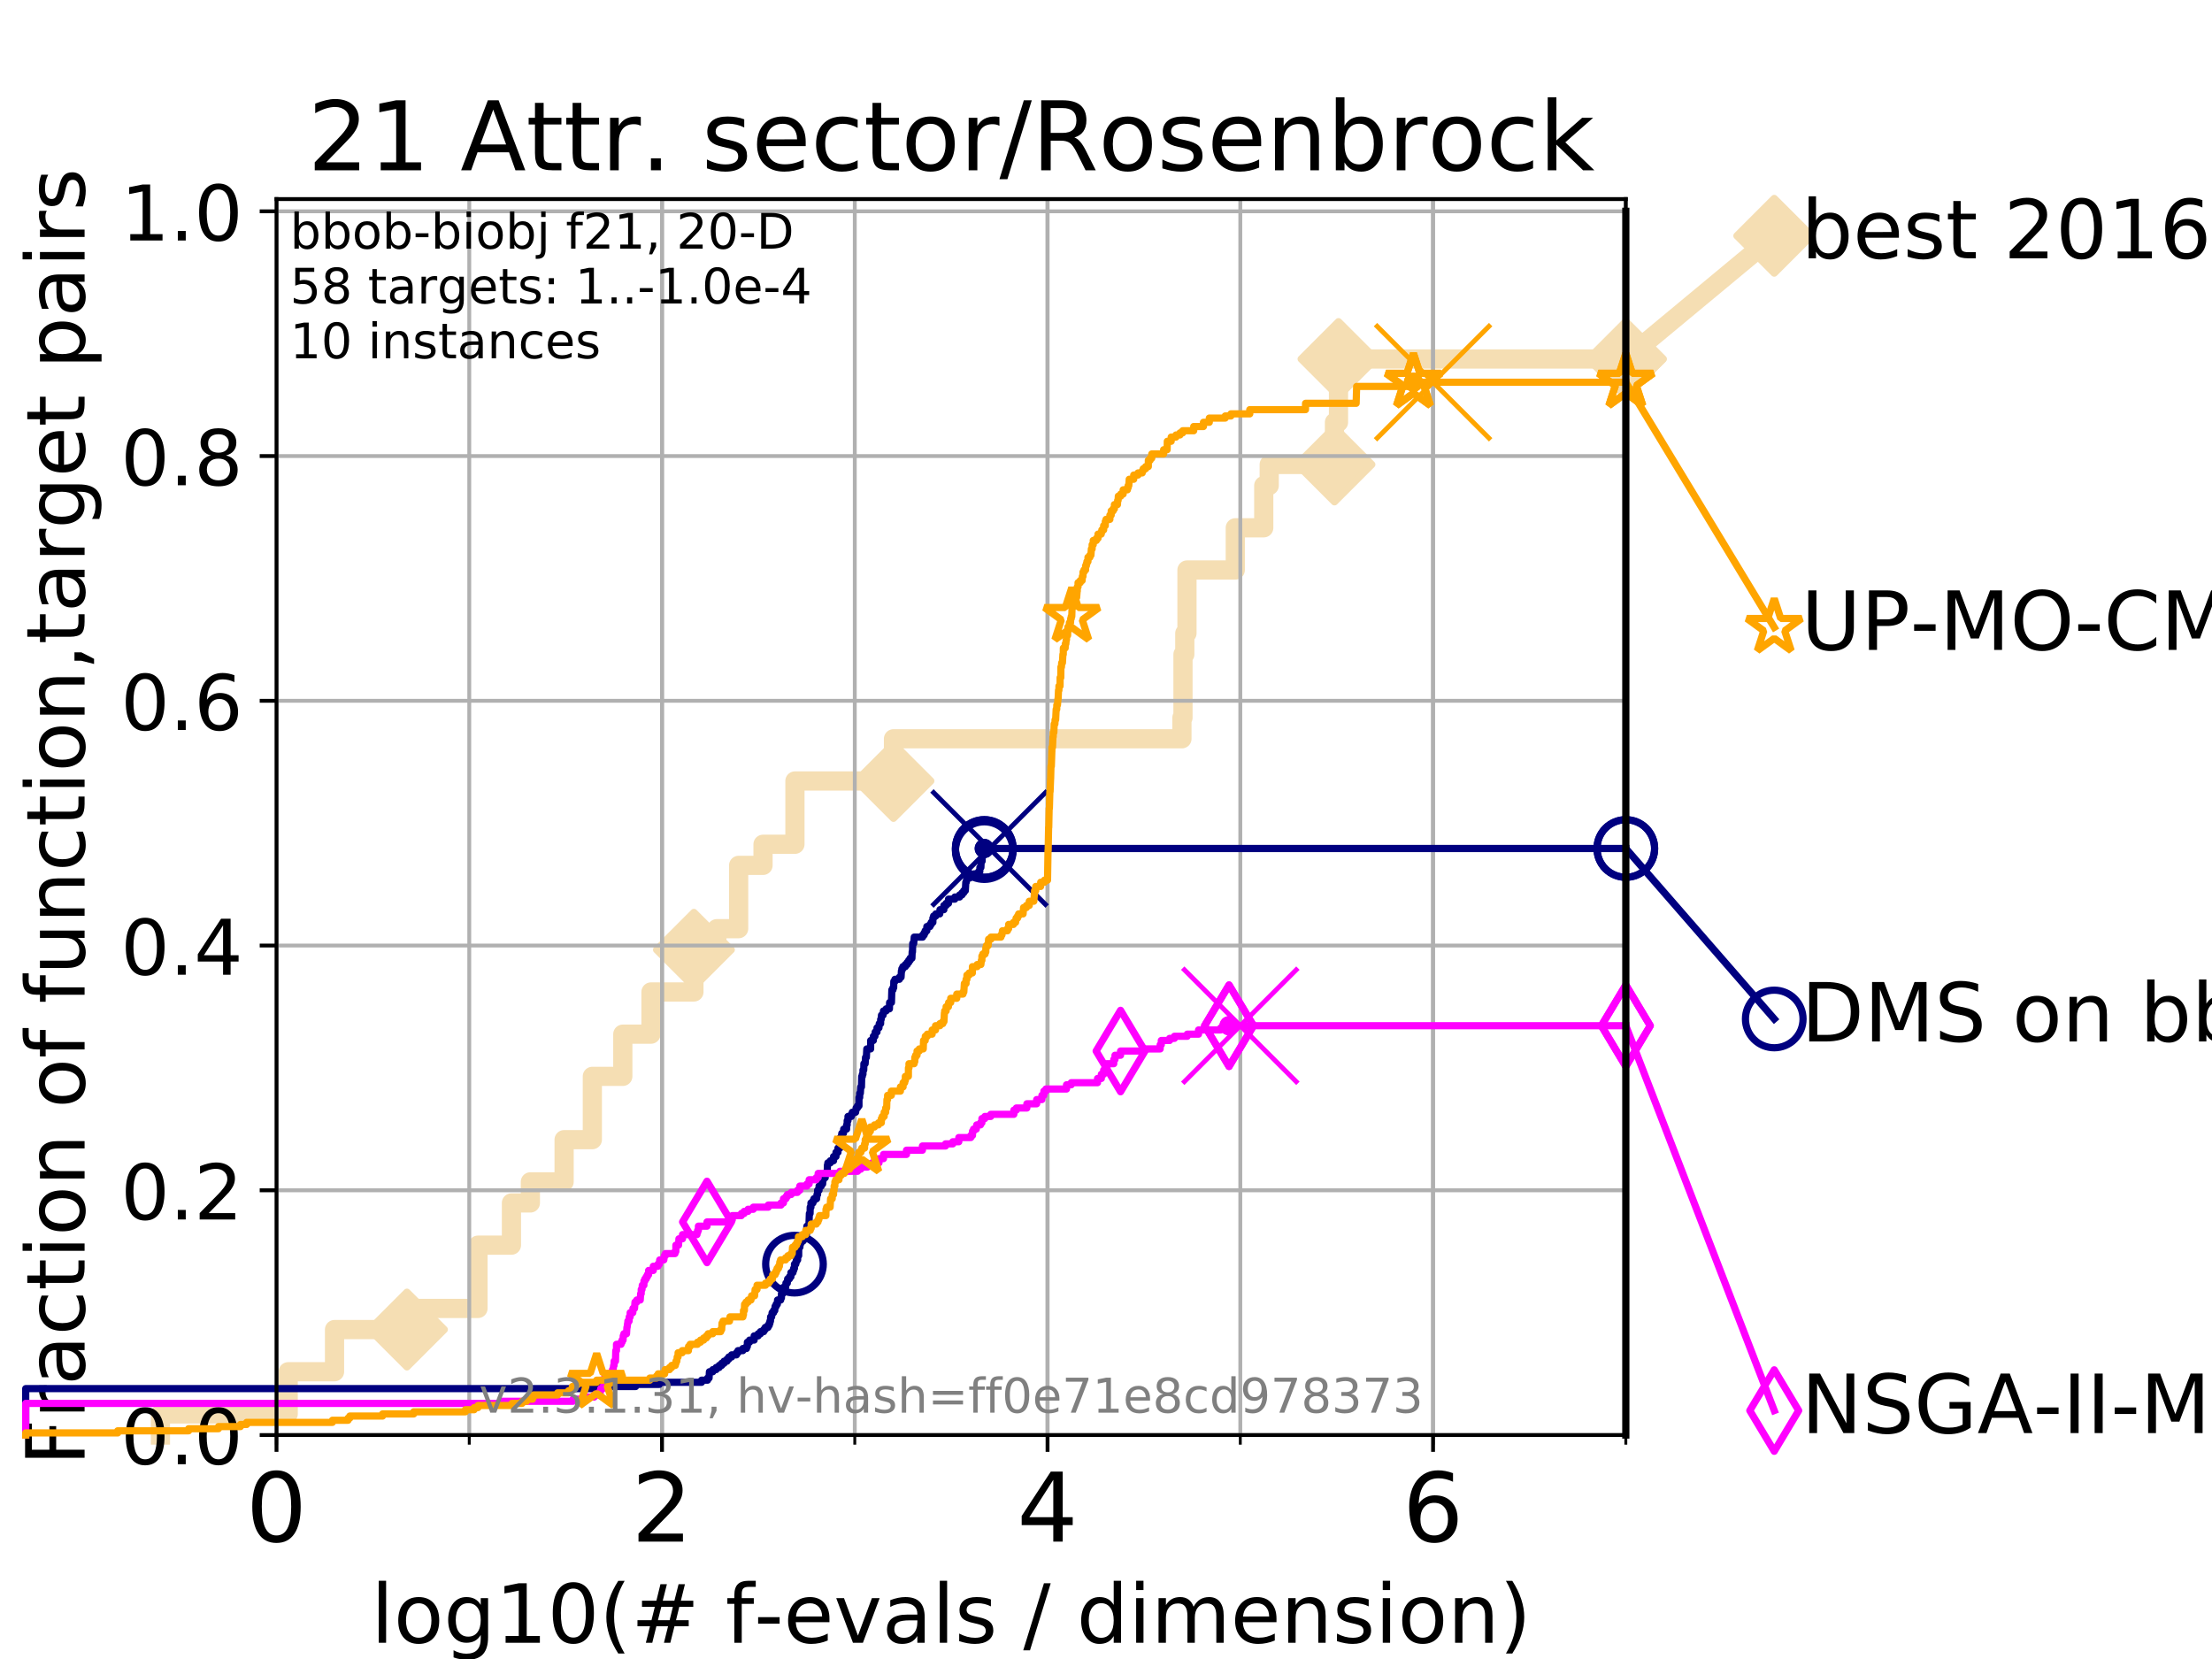 <?xml version="1.0" encoding="utf-8" standalone="no"?>
<!DOCTYPE svg PUBLIC "-//W3C//DTD SVG 1.1//EN"
  "http://www.w3.org/Graphics/SVG/1.1/DTD/svg11.dtd">
<!-- Created with matplotlib (https://matplotlib.org/) -->
<svg height="345.6pt" version="1.1" viewBox="0 0 460.8 345.6" width="460.8pt" xmlns="http://www.w3.org/2000/svg" xmlns:xlink="http://www.w3.org/1999/xlink">
 <defs>
  <style type="text/css">
*{stroke-linecap:butt;stroke-linejoin:round;}
  </style>
 </defs>
 <g id="figure_1">
  <g id="patch_1">
   <path d="M 0 345.6 
L 460.8 345.6 
L 460.8 0 
L 0 0 
z
" style="fill:#ffffff;"/>
  </g>
  <g id="axes_1">
   <g id="patch_2">
    <path d="M 57.6 298.944 
L 338.688 298.944 
L 338.688 41.472 
L 57.6 41.472 
z
" style="fill:#ffffff;"/>
   </g>
   <g id="line2d_1">
    <path d="M 33.424 298.944 
L 33.424 294.549 
L 60.037 294.549 
L 60.037 285.758 
L 69.688 285.758 
L 69.688 276.968 
L 84.773 276.968 
L 84.773 272.573 
L 99.575 272.573 
L 99.575 259.387 
L 106.541 259.387 
L 106.541 250.597 
L 110.485 250.597 
L 110.485 246.201 
L 117.514 246.201 
L 117.514 237.411 
L 123.394 237.411 
L 123.394 224.225 
L 129.742 224.225 
L 129.742 215.435 
L 135.612 215.435 
L 135.612 206.644 
L 144.558 206.644 
L 144.558 197.854 
L 149.332 197.854 
L 149.332 193.459 
L 153.873 193.459 
L 153.873 180.273 
L 158.953 180.273 
L 158.953 175.878 
L 165.599 175.878 
L 165.599 162.692 
L 186.128 162.692 
L 186.128 153.902 
L 246.218 153.902 
L 246.218 149.507 
L 246.437 149.507 
L 246.437 136.321 
L 246.814 136.321 
L 246.814 131.926 
L 247.268 131.926 
L 247.268 118.74 
L 257.332 118.74 
L 257.332 109.95 
L 263.263 109.95 
L 263.263 101.159 
L 264.401 101.159 
L 264.401 96.764 
L 277.992 96.764 
L 277.992 87.973 
L 278.833 87.973 
L 278.833 74.788 
L 338.688 74.788 
" style="fill:none;stroke:#f5deb3;stroke-linecap:square;stroke-width:4;"/>
   </g>
   <g id="line2d_2">
    <defs>
     <path d="M 0 7.778 
L 7.778 0 
L 0 -7.778 
L -7.778 0 
z
" id="m45ef64e40c" style="stroke:#f5deb3;stroke-linejoin:miter;stroke-width:1.5;"/>
    </defs>
    <g>
     <use style="fill:#f5deb3;stroke:#f5deb3;stroke-linejoin:miter;stroke-width:1.5;" x="84.773" xlink:href="#m45ef64e40c" y="276.968"/>
     <use style="fill:#f5deb3;stroke:#f5deb3;stroke-linejoin:miter;stroke-width:1.5;" x="144.558" xlink:href="#m45ef64e40c" y="197.854"/>
     <use style="fill:#f5deb3;stroke:#f5deb3;stroke-linejoin:miter;stroke-width:1.5;" x="186.128" xlink:href="#m45ef64e40c" y="162.692"/>
     <use style="fill:#f5deb3;stroke:#f5deb3;stroke-linejoin:miter;stroke-width:1.5;" x="277.992" xlink:href="#m45ef64e40c" y="96.764"/>
     <use style="fill:#f5deb3;stroke:#f5deb3;stroke-linejoin:miter;stroke-width:1.5;" x="278.833" xlink:href="#m45ef64e40c" y="74.788"/>
     <use style="fill:#f5deb3;stroke:#f5deb3;stroke-linejoin:miter;stroke-width:1.5;" x="338.688" xlink:href="#m45ef64e40c" y="74.788"/>
    </g>
   </g>
   <g id="line2d_3">
    <path style="fill:none;stroke:#f5deb3;stroke-linecap:square;stroke-width:4;"/>
    <g/>
   </g>
   <g id="line2d_4">
    <path d="M 338.688 74.788 
L 369.608 49.12 
" style="fill:none;stroke:#f5deb3;stroke-linecap:square;stroke-width:4;"/>
    <g>
     <use style="fill:#f5deb3;stroke:#f5deb3;stroke-linejoin:miter;stroke-width:1.5;" x="338.688" xlink:href="#m45ef64e40c" y="74.788"/>
     <use style="fill:#f5deb3;stroke:#f5deb3;stroke-linejoin:miter;stroke-width:1.5;" x="369.608" xlink:href="#m45ef64e40c" y="49.12"/>
    </g>
   </g>
   <g id="matplotlib.axis_1">
    <g id="xtick_1">
     <g id="line2d_5">
      <path clip-path="url(#p8ca86c9dd6)" d="M 57.6 298.944 
L 57.6 41.472 
" style="fill:none;stroke:#b0b0b0;stroke-linecap:square;stroke-width:0.8;"/>
     </g>
     <g id="line2d_6">
      <defs>
       <path d="M 0 0 
L 0 3.5 
" id="m88609aa5b8" style="stroke:#000000;stroke-width:0.8;"/>
      </defs>
      <g>
       <use style="stroke:#000000;stroke-width:0.8;" x="57.6" xlink:href="#m88609aa5b8" y="298.944"/>
      </g>
     </g>
     <g id="text_1">
      <!-- 0 -->
      <defs>
       <path d="M 31.781 66.406 
Q 24.172 66.406 20.328 58.906 
Q 16.5 51.422 16.5 36.375 
Q 16.5 21.391 20.328 13.891 
Q 24.172 6.391 31.781 6.391 
Q 39.453 6.391 43.281 13.891 
Q 47.125 21.391 47.125 36.375 
Q 47.125 51.422 43.281 58.906 
Q 39.453 66.406 31.781 66.406 
z
M 31.781 74.219 
Q 44.047 74.219 50.516 64.516 
Q 56.984 54.828 56.984 36.375 
Q 56.984 17.969 50.516 8.266 
Q 44.047 -1.422 31.781 -1.422 
Q 19.531 -1.422 13.062 8.266 
Q 6.594 17.969 6.594 36.375 
Q 6.594 54.828 13.062 64.516 
Q 19.531 74.219 31.781 74.219 
z
" id="DejaVuSans-48"/>
      </defs>
      <g transform="translate(51.237 321.141)scale(0.2 -0.2)">
       <use xlink:href="#DejaVuSans-48"/>
      </g>
     </g>
    </g>
    <g id="xtick_2">
     <g id="line2d_7">
      <path clip-path="url(#p8ca86c9dd6)" d="M 137.911 298.944 
L 137.911 41.472 
" style="fill:none;stroke:#b0b0b0;stroke-linecap:square;stroke-width:0.8;"/>
     </g>
     <g id="line2d_8">
      <g>
       <use style="stroke:#000000;stroke-width:0.8;" x="137.911" xlink:href="#m88609aa5b8" y="298.944"/>
      </g>
     </g>
     <g id="text_2">
      <!-- 2 -->
      <defs>
       <path d="M 19.188 8.297 
L 53.609 8.297 
L 53.609 0 
L 7.328 0 
L 7.328 8.297 
Q 12.938 14.109 22.625 23.891 
Q 32.328 33.688 34.812 36.531 
Q 39.547 41.844 41.422 45.531 
Q 43.312 49.219 43.312 52.781 
Q 43.312 58.594 39.234 62.25 
Q 35.156 65.922 28.609 65.922 
Q 23.969 65.922 18.812 64.312 
Q 13.672 62.703 7.812 59.422 
L 7.812 69.391 
Q 13.766 71.781 18.938 73 
Q 24.125 74.219 28.422 74.219 
Q 39.75 74.219 46.484 68.547 
Q 53.219 62.891 53.219 53.422 
Q 53.219 48.922 51.531 44.891 
Q 49.859 40.875 45.406 35.406 
Q 44.188 33.984 37.641 27.219 
Q 31.109 20.453 19.188 8.297 
z
" id="DejaVuSans-50"/>
      </defs>
      <g transform="translate(131.548 321.141)scale(0.2 -0.2)">
       <use xlink:href="#DejaVuSans-50"/>
      </g>
     </g>
    </g>
    <g id="xtick_3">
     <g id="line2d_9">
      <path clip-path="url(#p8ca86c9dd6)" d="M 218.222 298.944 
L 218.222 41.472 
" style="fill:none;stroke:#b0b0b0;stroke-linecap:square;stroke-width:0.8;"/>
     </g>
     <g id="line2d_10">
      <g>
       <use style="stroke:#000000;stroke-width:0.8;" x="218.222" xlink:href="#m88609aa5b8" y="298.944"/>
      </g>
     </g>
     <g id="text_3">
      <!-- 4 -->
      <defs>
       <path d="M 37.797 64.312 
L 12.891 25.391 
L 37.797 25.391 
z
M 35.203 72.906 
L 47.609 72.906 
L 47.609 25.391 
L 58.016 25.391 
L 58.016 17.188 
L 47.609 17.188 
L 47.609 0 
L 37.797 0 
L 37.797 17.188 
L 4.891 17.188 
L 4.891 26.703 
z
" id="DejaVuSans-52"/>
      </defs>
      <g transform="translate(211.859 321.141)scale(0.2 -0.2)">
       <use xlink:href="#DejaVuSans-52"/>
      </g>
     </g>
    </g>
    <g id="xtick_4">
     <g id="line2d_11">
      <path clip-path="url(#p8ca86c9dd6)" d="M 298.533 298.944 
L 298.533 41.472 
" style="fill:none;stroke:#b0b0b0;stroke-linecap:square;stroke-width:0.8;"/>
     </g>
     <g id="line2d_12">
      <g>
       <use style="stroke:#000000;stroke-width:0.8;" x="298.533" xlink:href="#m88609aa5b8" y="298.944"/>
      </g>
     </g>
     <g id="text_4">
      <!-- 6 -->
      <defs>
       <path d="M 33.016 40.375 
Q 26.375 40.375 22.484 35.828 
Q 18.609 31.297 18.609 23.391 
Q 18.609 15.531 22.484 10.953 
Q 26.375 6.391 33.016 6.391 
Q 39.656 6.391 43.531 10.953 
Q 47.406 15.531 47.406 23.391 
Q 47.406 31.297 43.531 35.828 
Q 39.656 40.375 33.016 40.375 
z
M 52.594 71.297 
L 52.594 62.312 
Q 48.875 64.062 45.094 64.984 
Q 41.312 65.922 37.594 65.922 
Q 27.828 65.922 22.672 59.328 
Q 17.531 52.734 16.797 39.406 
Q 19.672 43.656 24.016 45.922 
Q 28.375 48.188 33.594 48.188 
Q 44.578 48.188 50.953 41.516 
Q 57.328 34.859 57.328 23.391 
Q 57.328 12.156 50.688 5.359 
Q 44.047 -1.422 33.016 -1.422 
Q 20.359 -1.422 13.672 8.266 
Q 6.984 17.969 6.984 36.375 
Q 6.984 53.656 15.188 63.938 
Q 23.391 74.219 37.203 74.219 
Q 40.922 74.219 44.703 73.484 
Q 48.484 72.75 52.594 71.297 
z
" id="DejaVuSans-54"/>
      </defs>
      <g transform="translate(292.17 321.141)scale(0.2 -0.2)">
       <use xlink:href="#DejaVuSans-54"/>
      </g>
     </g>
    </g>
    <g id="xtick_5">
     <g id="line2d_13">
      <path clip-path="url(#p8ca86c9dd6)" d="M 57.6 298.944 
L 57.6 41.472 
" style="fill:none;stroke:#b0b0b0;stroke-linecap:square;stroke-width:0.8;"/>
     </g>
     <g id="line2d_14">
      <defs>
       <path d="M 0 0 
L 0 2 
" id="mb3fd6c07b8" style="stroke:#000000;stroke-width:0.6;"/>
      </defs>
      <g>
       <use style="stroke:#000000;stroke-width:0.6;" x="57.6" xlink:href="#mb3fd6c07b8" y="298.944"/>
      </g>
     </g>
    </g>
    <g id="xtick_6">
     <g id="line2d_15">
      <path clip-path="url(#p8ca86c9dd6)" d="M 97.755 298.944 
L 97.755 41.472 
" style="fill:none;stroke:#b0b0b0;stroke-linecap:square;stroke-width:0.8;"/>
     </g>
     <g id="line2d_16">
      <g>
       <use style="stroke:#000000;stroke-width:0.6;" x="97.755" xlink:href="#mb3fd6c07b8" y="298.944"/>
      </g>
     </g>
    </g>
    <g id="xtick_7">
     <g id="line2d_17">
      <path clip-path="url(#p8ca86c9dd6)" d="M 137.911 298.944 
L 137.911 41.472 
" style="fill:none;stroke:#b0b0b0;stroke-linecap:square;stroke-width:0.8;"/>
     </g>
     <g id="line2d_18">
      <g>
       <use style="stroke:#000000;stroke-width:0.6;" x="137.911" xlink:href="#mb3fd6c07b8" y="298.944"/>
      </g>
     </g>
    </g>
    <g id="xtick_8">
     <g id="line2d_19">
      <path clip-path="url(#p8ca86c9dd6)" d="M 178.066 298.944 
L 178.066 41.472 
" style="fill:none;stroke:#b0b0b0;stroke-linecap:square;stroke-width:0.8;"/>
     </g>
     <g id="line2d_20">
      <g>
       <use style="stroke:#000000;stroke-width:0.6;" x="178.066" xlink:href="#mb3fd6c07b8" y="298.944"/>
      </g>
     </g>
    </g>
    <g id="xtick_9">
     <g id="line2d_21">
      <path clip-path="url(#p8ca86c9dd6)" d="M 218.222 298.944 
L 218.222 41.472 
" style="fill:none;stroke:#b0b0b0;stroke-linecap:square;stroke-width:0.8;"/>
     </g>
     <g id="line2d_22">
      <g>
       <use style="stroke:#000000;stroke-width:0.6;" x="218.222" xlink:href="#mb3fd6c07b8" y="298.944"/>
      </g>
     </g>
    </g>
    <g id="xtick_10">
     <g id="line2d_23">
      <path clip-path="url(#p8ca86c9dd6)" d="M 258.377 298.944 
L 258.377 41.472 
" style="fill:none;stroke:#b0b0b0;stroke-linecap:square;stroke-width:0.8;"/>
     </g>
     <g id="line2d_24">
      <g>
       <use style="stroke:#000000;stroke-width:0.6;" x="258.377" xlink:href="#mb3fd6c07b8" y="298.944"/>
      </g>
     </g>
    </g>
    <g id="xtick_11">
     <g id="line2d_25">
      <path clip-path="url(#p8ca86c9dd6)" d="M 298.533 298.944 
L 298.533 41.472 
" style="fill:none;stroke:#b0b0b0;stroke-linecap:square;stroke-width:0.8;"/>
     </g>
     <g id="line2d_26">
      <g>
       <use style="stroke:#000000;stroke-width:0.6;" x="298.533" xlink:href="#mb3fd6c07b8" y="298.944"/>
      </g>
     </g>
    </g>
    <g id="xtick_12">
     <g id="line2d_27">
      <path clip-path="url(#p8ca86c9dd6)" d="M 338.688 298.944 
L 338.688 41.472 
" style="fill:none;stroke:#b0b0b0;stroke-linecap:square;stroke-width:0.8;"/>
     </g>
     <g id="line2d_28">
      <g>
       <use style="stroke:#000000;stroke-width:0.6;" x="338.688" xlink:href="#mb3fd6c07b8" y="298.944"/>
      </g>
     </g>
    </g>
    <g id="text_5">
     <!-- log10(# f-evals / dimension) -->
     <defs>
      <path d="M 9.422 75.984 
L 18.406 75.984 
L 18.406 0 
L 9.422 0 
z
" id="DejaVuSans-108"/>
      <path d="M 30.609 48.391 
Q 23.391 48.391 19.188 42.75 
Q 14.984 37.109 14.984 27.297 
Q 14.984 17.484 19.156 11.844 
Q 23.344 6.203 30.609 6.203 
Q 37.797 6.203 41.984 11.859 
Q 46.188 17.531 46.188 27.297 
Q 46.188 37.016 41.984 42.703 
Q 37.797 48.391 30.609 48.391 
z
M 30.609 56 
Q 42.328 56 49.016 48.375 
Q 55.719 40.766 55.719 27.297 
Q 55.719 13.875 49.016 6.219 
Q 42.328 -1.422 30.609 -1.422 
Q 18.844 -1.422 12.172 6.219 
Q 5.516 13.875 5.516 27.297 
Q 5.516 40.766 12.172 48.375 
Q 18.844 56 30.609 56 
z
" id="DejaVuSans-111"/>
      <path d="M 45.406 27.984 
Q 45.406 37.75 41.375 43.109 
Q 37.359 48.484 30.078 48.484 
Q 22.859 48.484 18.828 43.109 
Q 14.797 37.75 14.797 27.984 
Q 14.797 18.266 18.828 12.891 
Q 22.859 7.516 30.078 7.516 
Q 37.359 7.516 41.375 12.891 
Q 45.406 18.266 45.406 27.984 
z
M 54.391 6.781 
Q 54.391 -7.172 48.188 -13.984 
Q 42 -20.797 29.203 -20.797 
Q 24.469 -20.797 20.266 -20.094 
Q 16.062 -19.391 12.109 -17.922 
L 12.109 -9.188 
Q 16.062 -11.328 19.922 -12.344 
Q 23.781 -13.375 27.781 -13.375 
Q 36.625 -13.375 41.016 -8.766 
Q 45.406 -4.156 45.406 5.172 
L 45.406 9.625 
Q 42.625 4.781 38.281 2.391 
Q 33.938 0 27.875 0 
Q 17.828 0 11.672 7.656 
Q 5.516 15.328 5.516 27.984 
Q 5.516 40.672 11.672 48.328 
Q 17.828 56 27.875 56 
Q 33.938 56 38.281 53.609 
Q 42.625 51.219 45.406 46.391 
L 45.406 54.688 
L 54.391 54.688 
z
" id="DejaVuSans-103"/>
      <path d="M 12.406 8.297 
L 28.516 8.297 
L 28.516 63.922 
L 10.984 60.406 
L 10.984 69.391 
L 28.422 72.906 
L 38.281 72.906 
L 38.281 8.297 
L 54.391 8.297 
L 54.391 0 
L 12.406 0 
z
" id="DejaVuSans-49"/>
      <path d="M 31 75.875 
Q 24.469 64.656 21.281 53.656 
Q 18.109 42.672 18.109 31.391 
Q 18.109 20.125 21.312 9.062 
Q 24.516 -2 31 -13.188 
L 23.188 -13.188 
Q 15.875 -1.703 12.234 9.375 
Q 8.594 20.453 8.594 31.391 
Q 8.594 42.281 12.203 53.312 
Q 15.828 64.359 23.188 75.875 
z
" id="DejaVuSans-40"/>
      <path d="M 51.125 44 
L 36.922 44 
L 32.812 27.688 
L 47.125 27.688 
z
M 43.797 71.781 
L 38.719 51.516 
L 52.984 51.516 
L 58.109 71.781 
L 65.922 71.781 
L 60.891 51.516 
L 76.125 51.516 
L 76.125 44 
L 58.984 44 
L 54.984 27.688 
L 70.516 27.688 
L 70.516 20.219 
L 53.078 20.219 
L 48 0 
L 40.188 0 
L 45.219 20.219 
L 30.906 20.219 
L 25.875 0 
L 18.016 0 
L 23.094 20.219 
L 7.719 20.219 
L 7.719 27.688 
L 24.906 27.688 
L 29 44 
L 13.281 44 
L 13.281 51.516 
L 30.906 51.516 
L 35.891 71.781 
z
" id="DejaVuSans-35"/>
      <path id="DejaVuSans-32"/>
      <path d="M 37.109 75.984 
L 37.109 68.5 
L 28.516 68.5 
Q 23.688 68.5 21.797 66.547 
Q 19.922 64.594 19.922 59.516 
L 19.922 54.688 
L 34.719 54.688 
L 34.719 47.703 
L 19.922 47.703 
L 19.922 0 
L 10.891 0 
L 10.891 47.703 
L 2.297 47.703 
L 2.297 54.688 
L 10.891 54.688 
L 10.891 58.5 
Q 10.891 67.625 15.141 71.797 
Q 19.391 75.984 28.609 75.984 
z
" id="DejaVuSans-102"/>
      <path d="M 4.891 31.391 
L 31.203 31.391 
L 31.203 23.391 
L 4.891 23.391 
z
" id="DejaVuSans-45"/>
      <path d="M 56.203 29.594 
L 56.203 25.203 
L 14.891 25.203 
Q 15.484 15.922 20.484 11.062 
Q 25.484 6.203 34.422 6.203 
Q 39.594 6.203 44.453 7.469 
Q 49.312 8.734 54.109 11.281 
L 54.109 2.781 
Q 49.266 0.734 44.188 -0.344 
Q 39.109 -1.422 33.891 -1.422 
Q 20.797 -1.422 13.156 6.188 
Q 5.516 13.812 5.516 26.812 
Q 5.516 40.234 12.766 48.109 
Q 20.016 56 32.328 56 
Q 43.359 56 49.781 48.891 
Q 56.203 41.797 56.203 29.594 
z
M 47.219 32.234 
Q 47.125 39.594 43.094 43.984 
Q 39.062 48.391 32.422 48.391 
Q 24.906 48.391 20.391 44.141 
Q 15.875 39.891 15.188 32.172 
z
" id="DejaVuSans-101"/>
      <path d="M 2.984 54.688 
L 12.5 54.688 
L 29.594 8.797 
L 46.688 54.688 
L 56.203 54.688 
L 35.688 0 
L 23.484 0 
z
" id="DejaVuSans-118"/>
      <path d="M 34.281 27.484 
Q 23.391 27.484 19.188 25 
Q 14.984 22.516 14.984 16.5 
Q 14.984 11.719 18.141 8.906 
Q 21.297 6.109 26.703 6.109 
Q 34.188 6.109 38.703 11.406 
Q 43.219 16.703 43.219 25.484 
L 43.219 27.484 
z
M 52.203 31.203 
L 52.203 0 
L 43.219 0 
L 43.219 8.297 
Q 40.141 3.328 35.547 0.953 
Q 30.953 -1.422 24.312 -1.422 
Q 15.922 -1.422 10.953 3.297 
Q 6 8.016 6 15.922 
Q 6 25.141 12.172 29.828 
Q 18.359 34.516 30.609 34.516 
L 43.219 34.516 
L 43.219 35.406 
Q 43.219 41.609 39.141 45 
Q 35.062 48.391 27.688 48.391 
Q 23 48.391 18.547 47.266 
Q 14.109 46.141 10.016 43.891 
L 10.016 52.203 
Q 14.938 54.109 19.578 55.047 
Q 24.219 56 28.609 56 
Q 40.484 56 46.344 49.844 
Q 52.203 43.703 52.203 31.203 
z
" id="DejaVuSans-97"/>
      <path d="M 44.281 53.078 
L 44.281 44.578 
Q 40.484 46.531 36.375 47.5 
Q 32.281 48.484 27.875 48.484 
Q 21.188 48.484 17.844 46.438 
Q 14.5 44.391 14.5 40.281 
Q 14.5 37.156 16.891 35.375 
Q 19.281 33.594 26.516 31.984 
L 29.594 31.297 
Q 39.156 29.25 43.188 25.516 
Q 47.219 21.781 47.219 15.094 
Q 47.219 7.469 41.188 3.016 
Q 35.156 -1.422 24.609 -1.422 
Q 20.219 -1.422 15.453 -0.562 
Q 10.688 0.297 5.422 2 
L 5.422 11.281 
Q 10.406 8.688 15.234 7.391 
Q 20.062 6.109 24.812 6.109 
Q 31.156 6.109 34.562 8.281 
Q 37.984 10.453 37.984 14.406 
Q 37.984 18.062 35.516 20.016 
Q 33.062 21.969 24.703 23.781 
L 21.578 24.516 
Q 13.234 26.266 9.516 29.906 
Q 5.812 33.547 5.812 39.891 
Q 5.812 47.609 11.281 51.797 
Q 16.75 56 26.812 56 
Q 31.781 56 36.172 55.266 
Q 40.578 54.547 44.281 53.078 
z
" id="DejaVuSans-115"/>
      <path d="M 25.391 72.906 
L 33.688 72.906 
L 8.297 -9.281 
L 0 -9.281 
z
" id="DejaVuSans-47"/>
      <path d="M 45.406 46.391 
L 45.406 75.984 
L 54.391 75.984 
L 54.391 0 
L 45.406 0 
L 45.406 8.203 
Q 42.578 3.328 38.25 0.953 
Q 33.938 -1.422 27.875 -1.422 
Q 17.969 -1.422 11.734 6.484 
Q 5.516 14.406 5.516 27.297 
Q 5.516 40.188 11.734 48.094 
Q 17.969 56 27.875 56 
Q 33.938 56 38.25 53.625 
Q 42.578 51.266 45.406 46.391 
z
M 14.797 27.297 
Q 14.797 17.391 18.875 11.75 
Q 22.953 6.109 30.078 6.109 
Q 37.203 6.109 41.297 11.75 
Q 45.406 17.391 45.406 27.297 
Q 45.406 37.203 41.297 42.844 
Q 37.203 48.484 30.078 48.484 
Q 22.953 48.484 18.875 42.844 
Q 14.797 37.203 14.797 27.297 
z
" id="DejaVuSans-100"/>
      <path d="M 9.422 54.688 
L 18.406 54.688 
L 18.406 0 
L 9.422 0 
z
M 9.422 75.984 
L 18.406 75.984 
L 18.406 64.594 
L 9.422 64.594 
z
" id="DejaVuSans-105"/>
      <path d="M 52 44.188 
Q 55.375 50.25 60.062 53.125 
Q 64.75 56 71.094 56 
Q 79.641 56 84.281 50.016 
Q 88.922 44.047 88.922 33.016 
L 88.922 0 
L 79.891 0 
L 79.891 32.719 
Q 79.891 40.578 77.094 44.375 
Q 74.312 48.188 68.609 48.188 
Q 61.625 48.188 57.562 43.547 
Q 53.516 38.922 53.516 30.906 
L 53.516 0 
L 44.484 0 
L 44.484 32.719 
Q 44.484 40.625 41.703 44.406 
Q 38.922 48.188 33.109 48.188 
Q 26.219 48.188 22.156 43.531 
Q 18.109 38.875 18.109 30.906 
L 18.109 0 
L 9.078 0 
L 9.078 54.688 
L 18.109 54.688 
L 18.109 46.188 
Q 21.188 51.219 25.484 53.609 
Q 29.781 56 35.688 56 
Q 41.656 56 45.828 52.969 
Q 50 49.953 52 44.188 
z
" id="DejaVuSans-109"/>
      <path d="M 54.891 33.016 
L 54.891 0 
L 45.906 0 
L 45.906 32.719 
Q 45.906 40.484 42.875 44.328 
Q 39.844 48.188 33.797 48.188 
Q 26.516 48.188 22.312 43.547 
Q 18.109 38.922 18.109 30.906 
L 18.109 0 
L 9.078 0 
L 9.078 54.688 
L 18.109 54.688 
L 18.109 46.188 
Q 21.344 51.125 25.703 53.562 
Q 30.078 56 35.797 56 
Q 45.219 56 50.047 50.172 
Q 54.891 44.344 54.891 33.016 
z
" id="DejaVuSans-110"/>
      <path d="M 8.016 75.875 
L 15.828 75.875 
Q 23.141 64.359 26.781 53.312 
Q 30.422 42.281 30.422 31.391 
Q 30.422 20.453 26.781 9.375 
Q 23.141 -1.703 15.828 -13.188 
L 8.016 -13.188 
Q 14.5 -2 17.703 9.062 
Q 20.906 20.125 20.906 31.391 
Q 20.906 42.672 17.703 53.656 
Q 14.5 64.656 8.016 75.875 
z
" id="DejaVuSans-41"/>
     </defs>
     <g transform="translate(77.303 342.218)scale(0.17 -0.17)">
      <use xlink:href="#DejaVuSans-108"/>
      <use x="27.783" xlink:href="#DejaVuSans-111"/>
      <use x="88.965" xlink:href="#DejaVuSans-103"/>
      <use x="152.441" xlink:href="#DejaVuSans-49"/>
      <use x="216.064" xlink:href="#DejaVuSans-48"/>
      <use x="279.688" xlink:href="#DejaVuSans-40"/>
      <use x="318.701" xlink:href="#DejaVuSans-35"/>
      <use x="402.49" xlink:href="#DejaVuSans-32"/>
      <use x="434.277" xlink:href="#DejaVuSans-102"/>
      <use x="469.404" xlink:href="#DejaVuSans-45"/>
      <use x="505.488" xlink:href="#DejaVuSans-101"/>
      <use x="567.012" xlink:href="#DejaVuSans-118"/>
      <use x="626.191" xlink:href="#DejaVuSans-97"/>
      <use x="687.471" xlink:href="#DejaVuSans-108"/>
      <use x="715.254" xlink:href="#DejaVuSans-115"/>
      <use x="767.354" xlink:href="#DejaVuSans-32"/>
      <use x="799.141" xlink:href="#DejaVuSans-47"/>
      <use x="832.832" xlink:href="#DejaVuSans-32"/>
      <use x="864.619" xlink:href="#DejaVuSans-100"/>
      <use x="928.096" xlink:href="#DejaVuSans-105"/>
      <use x="955.879" xlink:href="#DejaVuSans-109"/>
      <use x="1053.291" xlink:href="#DejaVuSans-101"/>
      <use x="1114.814" xlink:href="#DejaVuSans-110"/>
      <use x="1178.193" xlink:href="#DejaVuSans-115"/>
      <use x="1230.293" xlink:href="#DejaVuSans-105"/>
      <use x="1258.076" xlink:href="#DejaVuSans-111"/>
      <use x="1319.258" xlink:href="#DejaVuSans-110"/>
      <use x="1382.637" xlink:href="#DejaVuSans-41"/>
     </g>
    </g>
   </g>
   <g id="matplotlib.axis_2">
    <g id="ytick_1">
     <g id="line2d_29">
      <path clip-path="url(#p8ca86c9dd6)" d="M 57.6 298.944 
L 338.688 298.944 
" style="fill:none;stroke:#b0b0b0;stroke-linecap:square;stroke-width:0.8;"/>
     </g>
     <g id="line2d_30">
      <defs>
       <path d="M 0 0 
L -3.5 0 
" id="m7d30dacf7b" style="stroke:#000000;stroke-width:0.8;"/>
      </defs>
      <g>
       <use style="stroke:#000000;stroke-width:0.8;" x="57.6" xlink:href="#m7d30dacf7b" y="298.944"/>
      </g>
     </g>
     <g id="text_6">
      <!-- 0.0 -->
      <defs>
       <path d="M 10.688 12.406 
L 21 12.406 
L 21 0 
L 10.688 0 
z
" id="DejaVuSans-46"/>
      </defs>
      <g transform="translate(25.155 305.023)scale(0.16 -0.16)">
       <use xlink:href="#DejaVuSans-48"/>
       <use x="63.623" xlink:href="#DejaVuSans-46"/>
       <use x="95.41" xlink:href="#DejaVuSans-48"/>
      </g>
     </g>
    </g>
    <g id="ytick_2">
     <g id="line2d_31">
      <path clip-path="url(#p8ca86c9dd6)" d="M 57.6 247.959 
L 338.688 247.959 
" style="fill:none;stroke:#b0b0b0;stroke-linecap:square;stroke-width:0.8;"/>
     </g>
     <g id="line2d_32">
      <g>
       <use style="stroke:#000000;stroke-width:0.8;" x="57.6" xlink:href="#m7d30dacf7b" y="247.959"/>
      </g>
     </g>
     <g id="text_7">
      <!-- 0.2 -->
      <g transform="translate(25.155 254.038)scale(0.16 -0.16)">
       <use xlink:href="#DejaVuSans-48"/>
       <use x="63.623" xlink:href="#DejaVuSans-46"/>
       <use x="95.41" xlink:href="#DejaVuSans-50"/>
      </g>
     </g>
    </g>
    <g id="ytick_3">
     <g id="line2d_33">
      <path clip-path="url(#p8ca86c9dd6)" d="M 57.6 196.975 
L 338.688 196.975 
" style="fill:none;stroke:#b0b0b0;stroke-linecap:square;stroke-width:0.8;"/>
     </g>
     <g id="line2d_34">
      <g>
       <use style="stroke:#000000;stroke-width:0.8;" x="57.6" xlink:href="#m7d30dacf7b" y="196.975"/>
      </g>
     </g>
     <g id="text_8">
      <!-- 0.4 -->
      <g transform="translate(25.155 203.054)scale(0.16 -0.16)">
       <use xlink:href="#DejaVuSans-48"/>
       <use x="63.623" xlink:href="#DejaVuSans-46"/>
       <use x="95.41" xlink:href="#DejaVuSans-52"/>
      </g>
     </g>
    </g>
    <g id="ytick_4">
     <g id="line2d_35">
      <path clip-path="url(#p8ca86c9dd6)" d="M 57.6 145.99 
L 338.688 145.99 
" style="fill:none;stroke:#b0b0b0;stroke-linecap:square;stroke-width:0.8;"/>
     </g>
     <g id="line2d_36">
      <g>
       <use style="stroke:#000000;stroke-width:0.8;" x="57.6" xlink:href="#m7d30dacf7b" y="145.99"/>
      </g>
     </g>
     <g id="text_9">
      <!-- 0.6 -->
      <g transform="translate(25.155 152.069)scale(0.16 -0.16)">
       <use xlink:href="#DejaVuSans-48"/>
       <use x="63.623" xlink:href="#DejaVuSans-46"/>
       <use x="95.41" xlink:href="#DejaVuSans-54"/>
      </g>
     </g>
    </g>
    <g id="ytick_5">
     <g id="line2d_37">
      <path clip-path="url(#p8ca86c9dd6)" d="M 57.6 95.006 
L 338.688 95.006 
" style="fill:none;stroke:#b0b0b0;stroke-linecap:square;stroke-width:0.8;"/>
     </g>
     <g id="line2d_38">
      <g>
       <use style="stroke:#000000;stroke-width:0.8;" x="57.6" xlink:href="#m7d30dacf7b" y="95.006"/>
      </g>
     </g>
     <g id="text_10">
      <!-- 0.8 -->
      <defs>
       <path d="M 31.781 34.625 
Q 24.75 34.625 20.719 30.859 
Q 16.703 27.094 16.703 20.516 
Q 16.703 13.922 20.719 10.156 
Q 24.75 6.391 31.781 6.391 
Q 38.812 6.391 42.859 10.172 
Q 46.922 13.969 46.922 20.516 
Q 46.922 27.094 42.891 30.859 
Q 38.875 34.625 31.781 34.625 
z
M 21.922 38.812 
Q 15.578 40.375 12.031 44.719 
Q 8.5 49.078 8.5 55.328 
Q 8.5 64.062 14.719 69.141 
Q 20.953 74.219 31.781 74.219 
Q 42.672 74.219 48.875 69.141 
Q 55.078 64.062 55.078 55.328 
Q 55.078 49.078 51.531 44.719 
Q 48 40.375 41.703 38.812 
Q 48.828 37.156 52.797 32.312 
Q 56.781 27.484 56.781 20.516 
Q 56.781 9.906 50.312 4.234 
Q 43.844 -1.422 31.781 -1.422 
Q 19.734 -1.422 13.25 4.234 
Q 6.781 9.906 6.781 20.516 
Q 6.781 27.484 10.781 32.312 
Q 14.797 37.156 21.922 38.812 
z
M 18.312 54.391 
Q 18.312 48.734 21.844 45.562 
Q 25.391 42.391 31.781 42.391 
Q 38.141 42.391 41.719 45.562 
Q 45.312 48.734 45.312 54.391 
Q 45.312 60.062 41.719 63.234 
Q 38.141 66.406 31.781 66.406 
Q 25.391 66.406 21.844 63.234 
Q 18.312 60.062 18.312 54.391 
z
" id="DejaVuSans-56"/>
      </defs>
      <g transform="translate(25.155 101.085)scale(0.16 -0.16)">
       <use xlink:href="#DejaVuSans-48"/>
       <use x="63.623" xlink:href="#DejaVuSans-46"/>
       <use x="95.41" xlink:href="#DejaVuSans-56"/>
      </g>
     </g>
    </g>
    <g id="ytick_6">
     <g id="line2d_39">
      <path clip-path="url(#p8ca86c9dd6)" d="M 57.6 44.021 
L 338.688 44.021 
" style="fill:none;stroke:#b0b0b0;stroke-linecap:square;stroke-width:0.8;"/>
     </g>
     <g id="line2d_40">
      <g>
       <use style="stroke:#000000;stroke-width:0.8;" x="57.6" xlink:href="#m7d30dacf7b" y="44.021"/>
      </g>
     </g>
     <g id="text_11">
      <!-- 1.0 -->
      <g transform="translate(25.155 50.1)scale(0.16 -0.16)">
       <use xlink:href="#DejaVuSans-49"/>
       <use x="63.623" xlink:href="#DejaVuSans-46"/>
       <use x="95.41" xlink:href="#DejaVuSans-48"/>
      </g>
     </g>
    </g>
    <g id="text_12">
     <!-- Fraction of function,target pairs -->
     <defs>
      <path d="M 9.812 72.906 
L 51.703 72.906 
L 51.703 64.594 
L 19.672 64.594 
L 19.672 43.109 
L 48.578 43.109 
L 48.578 34.812 
L 19.672 34.812 
L 19.672 0 
L 9.812 0 
z
" id="DejaVuSans-70"/>
      <path d="M 41.109 46.297 
Q 39.594 47.172 37.812 47.578 
Q 36.031 48 33.891 48 
Q 26.266 48 22.188 43.047 
Q 18.109 38.094 18.109 28.812 
L 18.109 0 
L 9.078 0 
L 9.078 54.688 
L 18.109 54.688 
L 18.109 46.188 
Q 20.953 51.172 25.484 53.578 
Q 30.031 56 36.531 56 
Q 37.453 56 38.578 55.875 
Q 39.703 55.766 41.062 55.516 
z
" id="DejaVuSans-114"/>
      <path d="M 48.781 52.594 
L 48.781 44.188 
Q 44.969 46.297 41.141 47.344 
Q 37.312 48.391 33.406 48.391 
Q 24.656 48.391 19.812 42.844 
Q 14.984 37.312 14.984 27.297 
Q 14.984 17.281 19.812 11.734 
Q 24.656 6.203 33.406 6.203 
Q 37.312 6.203 41.141 7.25 
Q 44.969 8.297 48.781 10.406 
L 48.781 2.094 
Q 45.016 0.344 40.984 -0.531 
Q 36.969 -1.422 32.422 -1.422 
Q 20.062 -1.422 12.781 6.344 
Q 5.516 14.109 5.516 27.297 
Q 5.516 40.672 12.859 48.328 
Q 20.219 56 33.016 56 
Q 37.156 56 41.109 55.141 
Q 45.062 54.297 48.781 52.594 
z
" id="DejaVuSans-99"/>
      <path d="M 18.312 70.219 
L 18.312 54.688 
L 36.812 54.688 
L 36.812 47.703 
L 18.312 47.703 
L 18.312 18.016 
Q 18.312 11.328 20.141 9.422 
Q 21.969 7.516 27.594 7.516 
L 36.812 7.516 
L 36.812 0 
L 27.594 0 
Q 17.188 0 13.234 3.875 
Q 9.281 7.766 9.281 18.016 
L 9.281 47.703 
L 2.688 47.703 
L 2.688 54.688 
L 9.281 54.688 
L 9.281 70.219 
z
" id="DejaVuSans-116"/>
      <path d="M 8.5 21.578 
L 8.5 54.688 
L 17.484 54.688 
L 17.484 21.922 
Q 17.484 14.156 20.5 10.266 
Q 23.531 6.391 29.594 6.391 
Q 36.859 6.391 41.078 11.031 
Q 45.312 15.672 45.312 23.688 
L 45.312 54.688 
L 54.297 54.688 
L 54.297 0 
L 45.312 0 
L 45.312 8.406 
Q 42.047 3.422 37.719 1 
Q 33.406 -1.422 27.688 -1.422 
Q 18.266 -1.422 13.375 4.438 
Q 8.5 10.297 8.5 21.578 
z
M 31.109 56 
z
" id="DejaVuSans-117"/>
      <path d="M 11.719 12.406 
L 22.016 12.406 
L 22.016 4 
L 14.016 -11.625 
L 7.719 -11.625 
L 11.719 4 
z
" id="DejaVuSans-44"/>
      <path d="M 18.109 8.203 
L 18.109 -20.797 
L 9.078 -20.797 
L 9.078 54.688 
L 18.109 54.688 
L 18.109 46.391 
Q 20.953 51.266 25.266 53.625 
Q 29.594 56 35.594 56 
Q 45.562 56 51.781 48.094 
Q 58.016 40.188 58.016 27.297 
Q 58.016 14.406 51.781 6.484 
Q 45.562 -1.422 35.594 -1.422 
Q 29.594 -1.422 25.266 0.953 
Q 20.953 3.328 18.109 8.203 
z
M 48.688 27.297 
Q 48.688 37.203 44.609 42.844 
Q 40.531 48.484 33.406 48.484 
Q 26.266 48.484 22.188 42.844 
Q 18.109 37.203 18.109 27.297 
Q 18.109 17.391 22.188 11.75 
Q 26.266 6.109 33.406 6.109 
Q 40.531 6.109 44.609 11.75 
Q 48.688 17.391 48.688 27.297 
z
" id="DejaVuSans-112"/>
     </defs>
     <g transform="translate(17.62 305.347)rotate(-90)scale(0.17 -0.17)">
      <use xlink:href="#DejaVuSans-70"/>
      <use x="57.41" xlink:href="#DejaVuSans-114"/>
      <use x="98.523" xlink:href="#DejaVuSans-97"/>
      <use x="159.803" xlink:href="#DejaVuSans-99"/>
      <use x="214.783" xlink:href="#DejaVuSans-116"/>
      <use x="253.992" xlink:href="#DejaVuSans-105"/>
      <use x="281.775" xlink:href="#DejaVuSans-111"/>
      <use x="342.957" xlink:href="#DejaVuSans-110"/>
      <use x="406.336" xlink:href="#DejaVuSans-32"/>
      <use x="438.123" xlink:href="#DejaVuSans-111"/>
      <use x="499.305" xlink:href="#DejaVuSans-102"/>
      <use x="534.51" xlink:href="#DejaVuSans-32"/>
      <use x="566.297" xlink:href="#DejaVuSans-102"/>
      <use x="601.502" xlink:href="#DejaVuSans-117"/>
      <use x="664.881" xlink:href="#DejaVuSans-110"/>
      <use x="728.26" xlink:href="#DejaVuSans-99"/>
      <use x="783.24" xlink:href="#DejaVuSans-116"/>
      <use x="822.449" xlink:href="#DejaVuSans-105"/>
      <use x="850.232" xlink:href="#DejaVuSans-111"/>
      <use x="911.414" xlink:href="#DejaVuSans-110"/>
      <use x="974.793" xlink:href="#DejaVuSans-44"/>
      <use x="1006.58" xlink:href="#DejaVuSans-116"/>
      <use x="1045.789" xlink:href="#DejaVuSans-97"/>
      <use x="1107.068" xlink:href="#DejaVuSans-114"/>
      <use x="1148.166" xlink:href="#DejaVuSans-103"/>
      <use x="1211.643" xlink:href="#DejaVuSans-101"/>
      <use x="1273.166" xlink:href="#DejaVuSans-116"/>
      <use x="1312.375" xlink:href="#DejaVuSans-32"/>
      <use x="1344.162" xlink:href="#DejaVuSans-112"/>
      <use x="1407.639" xlink:href="#DejaVuSans-97"/>
      <use x="1468.918" xlink:href="#DejaVuSans-105"/>
      <use x="1496.701" xlink:href="#DejaVuSans-114"/>
      <use x="1537.814" xlink:href="#DejaVuSans-115"/>
     </g>
    </g>
   </g>
   <g id="line2d_41">
    <defs>
     <path d="M 0 1.5 
C 0.398 1.5 0.779 1.342 1.061 1.061 
C 1.342 0.779 1.5 0.398 1.5 0 
C 1.5 -0.398 1.342 -0.779 1.061 -1.061 
C 0.779 -1.342 0.398 -1.5 0 -1.5 
C -0.398 -1.5 -0.779 -1.342 -1.061 -1.061 
C -1.342 -0.779 -1.5 -0.398 -1.5 0 
C -1.5 0.398 -1.342 0.779 -1.061 1.061 
C -0.779 1.342 -0.398 1.5 0 1.5 
z
" id="m857225d178" style="stroke:#f5deb3;"/>
    </defs>
    <g>
     <use style="fill:#f5deb3;stroke:#f5deb3;" x="278.833" xlink:href="#m857225d178" y="74.788"/>
     <use style="fill:#f5deb3;stroke:#f5deb3;" x="278.833" xlink:href="#m857225d178" y="74.788"/>
    </g>
   </g>
   <g id="line2d_42">
    <defs>
     <path d="M 0 1.5 
C 0.398 1.5 0.779 1.342 1.061 1.061 
C 1.342 0.779 1.5 0.398 1.5 0 
C 1.5 -0.398 1.342 -0.779 1.061 -1.061 
C 0.779 -1.342 0.398 -1.5 0 -1.5 
C -0.398 -1.5 -0.779 -1.342 -1.061 -1.061 
C -1.342 -0.779 -1.5 -0.398 -1.5 0 
C -1.5 0.398 -1.342 0.779 -1.061 1.061 
C -0.779 1.342 -0.398 1.5 0 1.5 
z
" id="mc40374512c" style="stroke:#000080;"/>
    </defs>
    <g>
     <use style="fill:#000080;stroke:#000080;" x="205.042" xlink:href="#mc40374512c" y="176.757"/>
     <use style="fill:#000080;stroke:#000080;" x="205.042" xlink:href="#mc40374512c" y="176.757"/>
    </g>
   </g>
   <g id="line2d_43">
    <path d="M 5.357 298.944 
L 5.357 289.275 
L 123.83 289.275 
L 123.83 288.835 
L 132.411 288.835 
L 132.411 288.395 
L 137.344 288.395 
L 137.344 287.956 
L 146.151 287.956 
L 146.151 287.516 
L 147.394 287.516 
L 147.394 287.077 
L 147.71 287.077 
L 147.784 285.758 
L 148.493 285.758 
L 148.493 285.319 
L 149.182 285.319 
L 149.182 284.879 
L 149.819 284.879 
L 149.819 284.44 
L 150.344 284.44 
L 150.344 284 
L 150.837 284 
L 150.837 283.561 
L 151.458 283.561 
L 151.458 283.121 
L 151.831 283.121 
L 151.831 282.682 
L 152.413 282.682 
L 152.413 282.242 
L 153.417 282.242 
L 153.417 281.803 
L 153.733 281.803 
L 153.733 281.363 
L 154.744 281.363 
L 154.744 280.924 
L 155.505 280.924 
L 155.505 280.484 
L 155.688 280.484 
L 155.688 279.605 
L 156.145 279.605 
L 156.145 279.166 
L 157.105 279.166 
L 157.105 278.286 
L 157.937 278.286 
L 157.937 277.847 
L 158.42 277.847 
L 158.42 277.407 
L 159.095 277.407 
L 159.095 276.968 
L 159.406 276.968 
L 159.406 276.528 
L 159.986 276.528 
L 159.986 276.089 
L 160.245 276.089 
L 160.245 275.649 
L 160.389 275.649 
L 160.389 275.21 
L 160.504 275.21 
L 160.531 274.331 
L 160.748 274.331 
L 160.845 273.452 
L 161.151 273.452 
L 161.151 273.012 
L 161.4 273.012 
L 161.47 272.133 
L 161.69 272.133 
L 161.69 271.694 
L 161.938 271.694 
L 161.977 270.815 
L 162.63 270.815 
L 162.63 270.375 
L 162.79 270.375 
L 162.79 269.496 
L 163.08 269.496 
L 163.187 268.177 
L 163.668 268.177 
L 163.723 267.298 
L 164.011 267.298 
L 164.081 266.419 
L 164.45 266.419 
L 164.45 265.98 
L 164.758 265.98 
L 164.758 265.101 
L 165.186 265.101 
L 165.186 264.661 
L 165.332 264.661 
L 165.332 264.222 
L 165.503 264.222 
L 165.503 263.343 
L 165.777 263.343 
L 165.777 262.903 
L 165.905 262.903 
L 165.905 262.464 
L 166.164 262.464 
L 166.164 261.585 
L 166.377 261.585 
L 166.39 259.827 
L 166.627 259.827 
L 166.719 258.947 
L 166.899 258.947 
L 166.899 258.508 
L 167.324 258.508 
L 167.324 258.068 
L 167.812 258.068 
L 167.812 257.189 
L 167.997 257.189 
L 168.09 255.431 
L 168.505 255.431 
L 168.606 252.794 
L 168.752 252.794 
L 168.782 251.476 
L 168.936 251.476 
L 168.936 250.597 
L 169.347 250.597 
L 169.347 250.157 
L 169.557 250.157 
L 169.557 249.718 
L 170.114 249.718 
L 170.193 248.838 
L 170.315 248.838 
L 170.315 247.959 
L 170.623 247.959 
L 170.623 247.08 
L 171.08 247.08 
L 171.08 246.641 
L 171.37 246.641 
L 171.415 245.762 
L 171.538 245.762 
L 171.538 245.322 
L 171.911 245.322 
L 171.911 244.443 
L 172.314 244.443 
L 172.372 242.685 
L 172.457 242.685 
L 172.457 242.246 
L 172.978 242.246 
L 172.978 241.806 
L 173.646 241.806 
L 173.646 240.927 
L 174.15 240.927 
L 174.15 240.048 
L 174.562 240.048 
L 174.562 239.169 
L 174.979 239.169 
L 175.065 236.971 
L 175.269 236.971 
L 175.364 236.092 
L 175.709 236.092 
L 175.755 235.213 
L 176.361 235.213 
L 176.361 234.334 
L 176.482 234.334 
L 176.482 233.455 
L 176.649 233.455 
L 176.649 232.576 
L 177.347 232.576 
L 177.347 232.137 
L 177.551 232.137 
L 177.551 231.697 
L 178.243 231.697 
L 178.339 230.818 
L 178.618 230.818 
L 178.618 230.379 
L 178.937 230.379 
L 178.94 228.62 
L 179.088 228.62 
L 179.088 227.741 
L 179.227 227.741 
L 179.304 226.423 
L 179.458 226.423 
L 179.511 224.225 
L 179.643 224.225 
L 179.643 223.786 
L 179.77 223.786 
L 179.77 222.907 
L 179.933 222.907 
L 179.966 221.588 
L 180.226 221.588 
L 180.308 220.27 
L 180.48 220.27 
L 180.569 218.511 
L 181.365 218.511 
L 181.379 216.753 
L 181.936 216.753 
L 181.936 215.874 
L 182.264 215.874 
L 182.318 214.995 
L 182.694 214.995 
L 182.694 214.116 
L 183.102 214.116 
L 183.161 213.237 
L 183.449 213.237 
L 183.456 212.358 
L 183.564 212.358 
L 183.628 211.479 
L 183.956 211.479 
L 184.042 210.6 
L 184.597 210.6 
L 184.597 210.161 
L 185.284 210.161 
L 185.318 208.842 
L 185.705 208.842 
L 185.787 206.205 
L 186.014 206.205 
L 186.014 205.765 
L 186.169 205.765 
L 186.198 204.447 
L 186.436 204.447 
L 186.436 204.007 
L 187.351 204.007 
L 187.351 203.568 
L 187.708 203.568 
L 187.783 202.249 
L 187.871 202.249 
L 187.871 201.81 
L 188.083 201.81 
L 188.083 201.37 
L 188.597 201.37 
L 188.597 200.931 
L 188.984 200.931 
L 188.984 200.491 
L 189.299 200.491 
L 189.299 200.052 
L 189.597 200.052 
L 189.597 199.612 
L 189.97 199.612 
L 190.022 198.293 
L 190.086 198.293 
L 190.137 196.535 
L 190.342 196.535 
L 190.45 195.217 
L 192.2 195.217 
L 192.2 194.777 
L 192.521 194.777 
L 192.521 194.338 
L 192.725 194.338 
L 192.725 193.898 
L 193.075 193.898 
L 193.075 193.019 
L 193.725 193.019 
L 193.725 192.58 
L 193.988 192.58 
L 193.988 192.14 
L 194.336 192.14 
L 194.336 191.261 
L 194.483 191.261 
L 194.483 190.822 
L 194.946 190.822 
L 194.946 190.382 
L 195.767 190.382 
L 195.813 189.503 
L 196.622 189.503 
L 196.622 188.624 
L 197.093 188.624 
L 197.093 188.184 
L 197.589 188.184 
L 197.589 187.305 
L 198.905 187.305 
L 198.905 186.866 
L 199.902 186.866 
L 199.902 186.426 
L 200.4 186.426 
L 200.4 185.987 
L 200.761 185.987 
L 200.761 185.547 
L 201.095 185.547 
L 201.194 183.789 
L 201.296 183.789 
L 201.393 182.91 
L 202.022 182.91 
L 202.022 182.471 
L 202.969 182.471 
L 202.969 182.031 
L 203.837 182.031 
L 203.837 181.592 
L 204.107 181.592 
L 204.129 180.713 
L 204.339 180.713 
L 204.394 179.394 
L 204.595 179.394 
L 204.619 178.075 
L 204.851 178.075 
L 204.851 177.196 
L 205.042 177.196 
L 205.042 176.757 
L 338.688 176.757 
L 338.688 176.757 
" style="fill:none;stroke:#000080;stroke-linecap:square;stroke-width:1.5;"/>
   </g>
   <g id="line2d_44">
    <defs>
     <path d="M 0 6 
C 1.591 6 3.117 5.368 4.243 4.243 
C 5.368 3.117 6 1.591 6 0 
C 6 -1.591 5.368 -3.117 4.243 -4.243 
C 3.117 -5.368 1.591 -6 0 -6 
C -1.591 -6 -3.117 -5.368 -4.243 -4.243 
C -5.368 -3.117 -6 -1.591 -6 0 
C -6 1.591 -5.368 3.117 -4.243 4.243 
C -3.117 5.368 -1.591 6 0 6 
z
" id="m1ad30bb545" style="stroke:#000080;stroke-width:1.5;"/>
    </defs>
    <g>
     <use style="fill-opacity:0;stroke:#000080;stroke-width:1.5;" x="165.503" xlink:href="#m1ad30bb545" y="263.343"/>
     <use style="fill-opacity:0;stroke:#000080;stroke-width:1.5;" x="205.042" xlink:href="#m1ad30bb545" y="177.196"/>
     <use style="fill-opacity:0;stroke:#000080;stroke-width:1.5;" x="205.042" xlink:href="#m1ad30bb545" y="176.757"/>
     <use style="fill-opacity:0;stroke:#000080;stroke-width:1.5;" x="205.042" xlink:href="#m1ad30bb545" y="176.757"/>
     <use style="fill-opacity:0;stroke:#000080;stroke-width:1.5;" x="338.688" xlink:href="#m1ad30bb545" y="176.757"/>
    </g>
   </g>
   <g id="line2d_45">
    <path style="fill:none;stroke:#000080;stroke-linecap:square;stroke-width:1.5;"/>
    <g/>
   </g>
   <g id="line2d_46">
    <path clip-path="url(#p8ca86c9dd6)" d="M 206.136 176.757 
" style="fill:none;stroke:#000080;stroke-linecap:square;stroke-width:1.5;"/>
    <defs>
     <path d="M -12 12 
L 12 -12 
M -12 -12 
L 12 12 
" id="m80b46d4e93" style="stroke:#000080;"/>
    </defs>
    <g clip-path="url(#p8ca86c9dd6)">
     <use style="fill:#000080;stroke:#000080;" x="206.136" xlink:href="#m80b46d4e93" y="176.757"/>
    </g>
   </g>
   <g id="line2d_47">
    <defs>
     <path d="M 0 1.5 
C 0.398 1.5 0.779 1.342 1.061 1.061 
C 1.342 0.779 1.5 0.398 1.5 0 
C 1.5 -0.398 1.342 -0.779 1.061 -1.061 
C 0.779 -1.342 0.398 -1.5 0 -1.5 
C -0.398 -1.5 -0.779 -1.342 -1.061 -1.061 
C -1.342 -0.779 -1.5 -0.398 -1.5 0 
C -1.5 0.398 -1.342 0.779 -1.061 1.061 
C -0.779 1.342 -0.398 1.5 0 1.5 
z
" id="mdcfbea8bc3" style="stroke:#ff00ff;"/>
    </defs>
    <g>
     <use style="fill:#ff00ff;stroke:#ff00ff;" x="256.032" xlink:href="#mdcfbea8bc3" y="213.677"/>
     <use style="fill:#ff00ff;stroke:#ff00ff;" x="256.032" xlink:href="#mdcfbea8bc3" y="213.677"/>
    </g>
   </g>
   <g id="line2d_48">
    <path d="M 5.357 298.944 
L 5.357 292.351 
L 104.651 292.351 
L 104.651 291.912 
L 119.377 291.912 
L 119.377 291.472 
L 122.341 291.472 
L 122.341 291.033 
L 123.771 291.033 
L 123.771 290.593 
L 124.651 290.593 
L 124.651 290.154 
L 125.038 290.154 
L 125.147 289.275 
L 125.595 289.275 
L 125.595 288.835 
L 125.805 288.835 
L 125.892 287.077 
L 126.065 287.077 
L 126.065 286.637 
L 126.657 286.637 
L 126.657 286.198 
L 127.533 286.198 
L 127.596 285.319 
L 127.721 285.319 
L 127.83 284.44 
L 127.923 284.44 
L 127.939 283.561 
L 128.215 283.561 
L 128.275 281.363 
L 128.426 281.363 
L 128.426 280.045 
L 129.376 280.045 
L 129.376 279.605 
L 129.588 279.605 
L 129.588 279.166 
L 129.798 279.166 
L 129.826 278.286 
L 129.964 278.286 
L 129.964 277.847 
L 130.519 277.847 
L 130.598 276.528 
L 130.638 276.528 
L 130.744 275.649 
L 130.796 275.649 
L 130.796 275.21 
L 131.056 275.21 
L 131.082 274.331 
L 131.275 274.331 
L 131.275 273.452 
L 131.827 273.452 
L 131.852 272.573 
L 132.182 272.573 
L 132.279 271.254 
L 132.648 271.254 
L 132.648 270.815 
L 133.375 270.815 
L 133.454 269.496 
L 133.578 269.496 
L 133.578 268.617 
L 133.745 268.617 
L 133.8 267.738 
L 134.139 267.738 
L 134.139 266.859 
L 134.343 266.859 
L 134.343 266.419 
L 134.619 266.419 
L 134.619 265.98 
L 134.86 265.98 
L 134.86 265.54 
L 135.118 265.54 
L 135.118 264.661 
L 136.093 264.661 
L 136.093 263.782 
L 137.071 263.782 
L 137.071 263.343 
L 137.362 263.343 
L 137.425 262.464 
L 138.29 262.464 
L 138.384 261.585 
L 138.612 261.585 
L 138.612 261.145 
L 140.612 261.145 
L 140.612 260.706 
L 140.79 260.706 
L 140.797 259.387 
L 141.357 259.387 
L 141.429 258.068 
L 142.175 258.068 
L 142.175 257.189 
L 145.19 257.189 
L 145.19 256.75 
L 145.333 256.75 
L 145.333 256.31 
L 145.492 256.31 
L 145.492 255.431 
L 147.282 255.431 
L 147.282 254.552 
L 151.999 254.552 
L 151.999 254.113 
L 152.542 254.113 
L 152.542 253.234 
L 154.436 253.234 
L 154.436 252.794 
L 155.018 252.794 
L 155.018 252.355 
L 155.829 252.355 
L 155.829 251.915 
L 156.927 251.915 
L 156.927 251.476 
L 160.042 251.476 
L 160.042 251.036 
L 162.695 251.036 
L 162.695 250.597 
L 163.208 250.597 
L 163.208 249.718 
L 163.723 249.718 
L 163.723 249.278 
L 164.018 249.278 
L 164.018 248.838 
L 164.821 248.838 
L 164.821 248.399 
L 166.121 248.399 
L 166.121 247.959 
L 166.609 247.959 
L 166.609 247.08 
L 168.099 247.08 
L 168.099 246.641 
L 168.556 246.641 
L 168.556 245.762 
L 170.039 245.762 
L 170.039 245.322 
L 170.435 245.322 
L 170.435 244.443 
L 174.959 244.443 
L 174.959 244.004 
L 178.661 244.004 
L 178.661 243.564 
L 179.315 243.564 
L 179.315 243.125 
L 180.721 243.125 
L 180.721 242.685 
L 181.654 242.685 
L 181.654 242.246 
L 183.112 242.246 
L 183.112 241.367 
L 184.046 241.367 
L 184.046 240.488 
L 188.84 240.488 
L 188.84 239.609 
L 192.157 239.609 
L 192.157 238.729 
L 196.974 238.729 
L 196.974 238.29 
L 198.483 238.29 
L 198.483 237.85 
L 199.735 237.85 
L 199.735 236.971 
L 202.24 236.971 
L 202.24 236.532 
L 202.588 236.532 
L 202.588 235.653 
L 202.806 235.653 
L 202.806 235.213 
L 203.378 235.213 
L 203.463 234.334 
L 204.257 234.334 
L 204.257 233.895 
L 204.548 233.895 
L 204.548 233.016 
L 205.163 233.016 
L 205.163 232.576 
L 206.391 232.576 
L 206.391 232.137 
L 211.203 232.137 
L 211.203 231.258 
L 211.722 231.258 
L 211.722 230.818 
L 213.911 230.818 
L 213.911 229.939 
L 215.961 229.939 
L 215.961 229.06 
L 217.05 229.06 
L 217.05 228.181 
L 217.454 228.181 
L 217.454 227.302 
L 217.88 227.302 
L 217.88 226.862 
L 222.176 226.862 
L 222.176 225.983 
L 223.16 225.983 
L 223.16 225.544 
L 228.637 225.544 
L 228.637 224.665 
L 229.43 224.665 
L 229.43 223.786 
L 229.917 223.786 
L 229.917 222.907 
L 230.256 222.907 
L 230.256 222.467 
L 230.589 222.467 
L 230.589 221.588 
L 232.015 221.588 
L 232.015 220.709 
L 232.271 220.709 
L 232.271 219.83 
L 233.433 219.83 
L 233.433 218.951 
L 237.919 218.951 
L 237.919 218.511 
L 241.683 218.511 
L 241.683 217.632 
L 241.919 217.632 
L 241.919 216.753 
L 243.656 216.753 
L 243.656 216.314 
L 244.657 216.314 
L 244.657 215.874 
L 247.328 215.874 
L 247.328 215.435 
L 249.68 215.435 
L 249.68 214.556 
L 254.302 214.556 
L 254.302 214.116 
L 256.032 214.116 
L 256.032 213.677 
L 338.688 213.677 
L 338.688 213.677 
" style="fill:none;stroke:#ff00ff;stroke-linecap:square;stroke-width:1.5;"/>
   </g>
   <g id="line2d_49">
    <defs>
     <path d="M 0 8.485 
L 5.091 0 
L 0 -8.485 
L -5.091 0 
z
" id="m08bce02063" style="stroke:#ff00ff;stroke-linejoin:miter;stroke-width:1.5;"/>
    </defs>
    <g>
     <use style="fill-opacity:0;stroke:#ff00ff;stroke-linejoin:miter;stroke-width:1.5;" x="147.282" xlink:href="#m08bce02063" y="254.552"/>
     <use style="fill-opacity:0;stroke:#ff00ff;stroke-linejoin:miter;stroke-width:1.5;" x="233.433" xlink:href="#m08bce02063" y="218.951"/>
     <use style="fill-opacity:0;stroke:#ff00ff;stroke-linejoin:miter;stroke-width:1.5;" x="256.032" xlink:href="#m08bce02063" y="213.677"/>
     <use style="fill-opacity:0;stroke:#ff00ff;stroke-linejoin:miter;stroke-width:1.5;" x="256.032" xlink:href="#m08bce02063" y="213.677"/>
     <use style="fill-opacity:0;stroke:#ff00ff;stroke-linejoin:miter;stroke-width:1.5;" x="338.688" xlink:href="#m08bce02063" y="213.677"/>
    </g>
   </g>
   <g id="line2d_50">
    <path style="fill:none;stroke:#ff00ff;stroke-linecap:square;stroke-width:1.5;"/>
    <g/>
   </g>
   <g id="line2d_51">
    <path clip-path="url(#p8ca86c9dd6)" d="M 258.378 213.677 
" style="fill:none;stroke:#ff00ff;stroke-linecap:square;stroke-width:1.5;"/>
    <defs>
     <path d="M -12 12 
L 12 -12 
M -12 -12 
L 12 12 
" id="me9a99f4e29" style="stroke:#ff00ff;"/>
    </defs>
    <g clip-path="url(#p8ca86c9dd6)">
     <use style="fill:#ff00ff;stroke:#ff00ff;" x="258.378" xlink:href="#me9a99f4e29" y="213.677"/>
    </g>
   </g>
   <g id="line2d_52">
    <defs>
     <path d="M 0 1.5 
C 0.398 1.5 0.779 1.342 1.061 1.061 
C 1.342 0.779 1.5 0.398 1.5 0 
C 1.5 -0.398 1.342 -0.779 1.061 -1.061 
C 0.779 -1.342 0.398 -1.5 0 -1.5 
C -0.398 -1.5 -0.779 -1.342 -1.061 -1.061 
C -1.342 -0.779 -1.5 -0.398 -1.5 0 
C -1.5 0.398 -1.342 0.779 -1.061 1.061 
C -0.779 1.342 -0.398 1.5 0 1.5 
z
" id="me5a24e5964" style="stroke:#ffa500;"/>
    </defs>
    <g>
     <use style="fill:#ffa500;stroke:#ffa500;" x="294.447" xlink:href="#me5a24e5964" y="79.623"/>
     <use style="fill:#ffa500;stroke:#ffa500;" x="294.447" xlink:href="#me5a24e5964" y="79.623"/>
    </g>
   </g>
   <g id="line2d_53">
    <path d="M 5.357 298.944 
L 5.357 298.504 
L 24.516 298.504 
L 24.516 298.065 
L 39.292 298.065 
L 39.292 297.625 
L 45.512 297.625 
L 45.512 297.186 
L 50.087 297.186 
L 50.087 296.746 
L 51.38 296.746 
L 51.38 296.307 
L 69.246 296.307 
L 69.246 295.867 
L 72.5 295.867 
L 72.5 295.428 
L 72.868 295.428 
L 72.868 294.988 
L 79.695 294.988 
L 79.695 294.549 
L 86.183 294.549 
L 86.183 294.109 
L 96.952 294.109 
L 96.952 293.67 
L 98.772 293.67 
L 98.772 293.23 
L 99.575 293.23 
L 99.575 292.791 
L 106.646 292.791 
L 106.646 292.351 
L 108.764 292.351 
L 108.764 291.912 
L 109.712 291.912 
L 109.712 291.472 
L 110.942 291.472 
L 110.942 291.033 
L 111.145 291.033 
L 111.145 290.593 
L 116.172 290.593 
L 116.172 290.154 
L 118.444 290.154 
L 118.444 289.714 
L 119.123 289.714 
L 119.225 288.835 
L 119.875 288.835 
L 119.875 288.395 
L 120.406 288.395 
L 120.406 287.956 
L 124.293 287.956 
L 124.293 287.516 
L 135.362 287.516 
L 135.362 287.077 
L 136.776 287.077 
L 136.776 286.637 
L 137.108 286.637 
L 137.108 286.198 
L 138.46 286.198 
L 138.553 285.319 
L 139.47 285.319 
L 139.47 284.879 
L 139.918 284.879 
L 139.918 284.44 
L 140.686 284.44 
L 140.686 284 
L 140.819 284 
L 140.819 283.561 
L 140.996 283.561 
L 141.069 282.682 
L 141.25 282.682 
L 141.257 281.803 
L 142.113 281.803 
L 142.113 281.363 
L 143.414 281.363 
L 143.439 280.484 
L 143.76 280.484 
L 143.76 280.045 
L 145.293 280.045 
L 145.293 279.605 
L 145.932 279.605 
L 145.932 279.166 
L 146.586 279.166 
L 146.586 278.726 
L 147.149 278.726 
L 147.149 278.286 
L 147.51 278.286 
L 147.51 277.847 
L 148.469 277.847 
L 148.469 277.407 
L 150.125 277.407 
L 150.125 276.968 
L 150.34 276.968 
L 150.408 275.649 
L 150.62 275.649 
L 150.62 275.21 
L 151.971 275.21 
L 152.061 274.331 
L 154.761 274.331 
L 154.761 273.891 
L 154.877 273.891 
L 154.877 273.012 
L 155.067 273.012 
L 155.106 271.694 
L 155.406 271.694 
L 155.406 271.254 
L 155.851 271.254 
L 155.851 270.815 
L 156.443 270.815 
L 156.443 270.375 
L 156.566 270.375 
L 156.566 269.936 
L 157.197 269.936 
L 157.304 268.617 
L 157.703 268.617 
L 157.703 267.738 
L 159.467 267.738 
L 159.467 267.298 
L 160.174 267.298 
L 160.174 266.859 
L 160.483 266.859 
L 160.483 266.419 
L 160.912 266.419 
L 160.968 265.54 
L 161.477 265.54 
L 161.477 265.101 
L 161.701 265.101 
L 161.701 264.661 
L 161.881 264.661 
L 161.881 264.222 
L 162.182 264.222 
L 162.182 263.782 
L 162.366 263.782 
L 162.449 262.903 
L 162.596 262.903 
L 162.596 262.464 
L 163.654 262.464 
L 163.654 262.024 
L 164.135 262.024 
L 164.135 261.585 
L 164.774 261.585 
L 164.774 261.145 
L 165.038 261.145 
L 165.095 259.827 
L 165.621 259.827 
L 165.621 259.387 
L 165.942 259.387 
L 165.942 258.947 
L 166.136 258.947 
L 166.136 258.508 
L 166.329 258.508 
L 166.329 257.629 
L 167.129 257.629 
L 167.129 257.189 
L 167.855 257.189 
L 167.855 256.31 
L 168.791 256.31 
L 168.791 255.871 
L 168.984 255.871 
L 168.984 254.992 
L 170.056 254.992 
L 170.056 254.552 
L 170.404 254.552 
L 170.404 254.113 
L 170.571 254.113 
L 170.571 253.673 
L 170.718 253.673 
L 170.718 253.234 
L 172.052 253.234 
L 172.07 251.915 
L 172.202 251.915 
L 172.202 251.476 
L 172.929 251.476 
L 173.025 249.718 
L 173.368 249.718 
L 173.368 248.838 
L 173.647 248.838 
L 173.647 247.959 
L 173.761 247.959 
L 173.761 247.08 
L 173.921 247.08 
L 173.921 246.201 
L 174.096 246.201 
L 174.096 245.762 
L 174.775 245.762 
L 174.775 244.883 
L 175.198 244.883 
L 175.198 244.443 
L 175.878 244.443 
L 175.878 244.004 
L 176.114 244.004 
L 176.114 243.564 
L 176.993 243.564 
L 176.993 243.125 
L 177.229 243.125 
L 177.238 242.246 
L 177.416 242.246 
L 177.416 241.806 
L 178.374 241.806 
L 178.374 241.367 
L 178.818 241.367 
L 178.884 240.048 
L 179.341 240.048 
L 179.341 239.609 
L 179.533 239.609 
L 179.533 239.169 
L 180.104 239.169 
L 180.104 238.29 
L 180.244 238.29 
L 180.244 237.411 
L 180.463 237.411 
L 180.463 236.971 
L 180.594 236.971 
L 180.594 236.092 
L 181.029 236.092 
L 181.029 235.653 
L 181.317 235.653 
L 181.317 234.774 
L 182.171 234.774 
L 182.171 234.334 
L 183.008 234.334 
L 183.008 233.895 
L 183.6 233.895 
L 183.6 233.016 
L 183.792 233.016 
L 183.792 232.576 
L 184.189 232.576 
L 184.189 231.697 
L 184.506 231.697 
L 184.506 230.818 
L 184.709 230.818 
L 184.765 229.06 
L 184.905 229.06 
L 184.905 228.181 
L 185.68 228.181 
L 185.68 227.302 
L 187.574 227.302 
L 187.574 226.423 
L 188.131 226.423 
L 188.131 225.544 
L 188.465 225.544 
L 188.465 225.104 
L 188.599 225.104 
L 188.599 224.225 
L 189.232 224.225 
L 189.243 222.467 
L 189.355 222.467 
L 189.355 221.588 
L 190.425 221.588 
L 190.425 221.149 
L 190.568 221.149 
L 190.568 220.27 
L 190.741 220.27 
L 190.741 219.83 
L 191.033 219.83 
L 191.033 218.951 
L 191.501 218.951 
L 191.501 218.511 
L 192.328 218.511 
L 192.393 216.753 
L 192.737 216.753 
L 192.756 215.874 
L 193.178 215.874 
L 193.178 215.435 
L 194.183 215.435 
L 194.183 214.556 
L 194.886 214.556 
L 194.886 213.677 
L 195.8 213.677 
L 195.8 213.237 
L 196.406 213.237 
L 196.406 212.798 
L 196.645 212.798 
L 196.731 211.04 
L 196.786 211.04 
L 196.786 210.6 
L 197.094 210.6 
L 197.094 209.721 
L 197.574 209.721 
L 197.616 208.842 
L 198.048 208.842 
L 198.048 207.963 
L 199.312 207.963 
L 199.312 207.084 
L 200.608 207.084 
L 200.608 206.644 
L 200.785 206.644 
L 200.894 204.886 
L 201.248 204.886 
L 201.248 204.007 
L 201.429 204.007 
L 201.429 203.128 
L 201.886 203.128 
L 201.886 202.689 
L 202.564 202.689 
L 202.573 201.37 
L 203.558 201.37 
L 203.558 200.931 
L 204.335 200.931 
L 204.434 200.052 
L 204.548 200.052 
L 204.548 199.173 
L 204.741 199.173 
L 204.741 198.733 
L 205.208 198.733 
L 205.208 198.293 
L 205.368 198.293 
L 205.368 197.414 
L 205.489 197.414 
L 205.489 196.975 
L 205.858 196.975 
L 205.94 195.656 
L 206.433 195.656 
L 206.433 195.217 
L 208.515 195.217 
L 208.515 194.777 
L 208.723 194.777 
L 208.821 193.898 
L 209.872 193.898 
L 209.872 193.459 
L 210.117 193.459 
L 210.117 192.58 
L 211.118 192.58 
L 211.118 192.14 
L 211.569 192.14 
L 211.67 191.261 
L 211.978 191.261 
L 211.978 190.822 
L 212.198 190.822 
L 212.198 190.382 
L 213.127 190.382 
L 213.228 189.063 
L 213.822 189.063 
L 213.822 188.624 
L 214.414 188.624 
L 214.414 187.745 
L 215.366 187.745 
L 215.463 186.426 
L 215.51 186.426 
L 215.51 185.547 
L 215.758 185.547 
L 215.758 184.668 
L 216.784 184.668 
L 216.793 183.789 
L 217.581 183.789 
L 217.581 183.35 
L 218.222 183.35 
L 218.319 177.196 
L 218.348 177.196 
L 218.444 172.362 
L 218.474 172.362 
L 218.555 168.406 
L 218.606 168.406 
L 218.704 164.89 
L 218.753 164.89 
L 218.856 162.253 
L 218.867 162.253 
L 218.936 159.616 
L 219.014 159.616 
L 219.119 156.539 
L 219.127 156.539 
L 219.131 155.66 
L 219.257 155.66 
L 219.35 153.462 
L 219.404 153.462 
L 219.416 152.583 
L 219.541 152.583 
L 219.601 150.825 
L 219.755 150.825 
L 219.787 149.946 
L 219.91 149.946 
L 220.02 147.748 
L 220.14 147.748 
L 220.148 146.869 
L 220.286 146.869 
L 220.396 145.551 
L 220.429 145.551 
L 220.507 143.793 
L 220.596 143.793 
L 220.596 142.914 
L 220.829 142.914 
L 220.841 141.156 
L 220.984 141.156 
L 221.004 138.958 
L 221.116 138.958 
L 221.169 138.079 
L 221.323 138.079 
L 221.421 136.321 
L 221.495 136.321 
L 221.517 135.002 
L 221.895 135.002 
L 221.915 134.123 
L 222.037 134.123 
L 222.109 133.244 
L 222.176 133.244 
L 222.176 132.365 
L 222.4 132.365 
L 222.46 130.607 
L 222.769 130.607 
L 222.769 129.728 
L 223.01 129.728 
L 223.05 128.849 
L 223.159 128.849 
L 223.159 128.409 
L 223.273 128.409 
L 223.327 126.651 
L 223.432 126.651 
L 223.524 125.333 
L 223.901 125.333 
L 223.944 124.454 
L 224.284 124.454 
L 224.39 123.135 
L 224.421 123.135 
L 224.421 122.256 
L 224.576 122.256 
L 224.576 121.377 
L 225.031 121.377 
L 225.031 120.938 
L 225.429 120.938 
L 225.475 120.059 
L 225.607 120.059 
L 225.607 119.179 
L 225.81 119.179 
L 225.81 118.74 
L 226.145 118.74 
L 226.145 117.861 
L 226.311 117.861 
L 226.311 117.421 
L 226.422 117.421 
L 226.422 116.982 
L 226.642 116.982 
L 226.642 116.103 
L 227.031 116.103 
L 227.031 115.663 
L 227.257 115.663 
L 227.351 114.345 
L 227.512 114.345 
L 227.512 113.466 
L 227.74 113.466 
L 227.74 112.587 
L 228.393 112.587 
L 228.393 112.147 
L 228.732 112.147 
L 228.732 111.268 
L 229.404 111.268 
L 229.404 110.829 
L 229.534 110.829 
L 229.534 110.389 
L 229.909 110.389 
L 229.909 109.51 
L 230.251 109.51 
L 230.251 108.631 
L 230.411 108.631 
L 230.411 108.191 
L 231.211 108.191 
L 231.211 107.312 
L 231.483 107.312 
L 231.483 106.433 
L 231.883 106.433 
L 231.883 105.994 
L 232.149 105.994 
L 232.149 105.115 
L 232.788 105.115 
L 232.83 104.236 
L 232.927 104.236 
L 232.967 103.357 
L 233.468 103.357 
L 233.468 102.917 
L 233.976 102.917 
L 233.976 102.038 
L 234.859 102.038 
L 234.859 101.599 
L 235.012 101.599 
L 235.012 101.159 
L 235.151 101.159 
L 235.236 99.841 
L 236.172 99.841 
L 236.172 98.961 
L 237.067 98.961 
L 237.067 98.522 
L 237.945 98.522 
L 237.945 98.082 
L 238.149 98.082 
L 238.149 97.643 
L 238.661 97.643 
L 238.661 97.203 
L 239.218 97.203 
L 239.22 95.885 
L 239.597 95.885 
L 239.597 95.445 
L 239.931 95.445 
L 239.931 94.566 
L 242.403 94.566 
L 242.403 93.687 
L 243.134 93.687 
L 243.169 91.929 
L 243.977 91.929 
L 243.977 91.05 
L 244.983 91.05 
L 244.983 90.611 
L 245.815 90.611 
L 245.815 90.171 
L 246.382 90.171 
L 246.382 89.732 
L 248.67 89.732 
L 248.67 88.852 
L 250.697 88.852 
L 250.697 87.973 
L 251.918 87.973 
L 251.918 87.094 
L 255.237 87.094 
L 255.237 86.655 
L 256.421 86.655 
L 256.421 86.215 
L 260.35 86.215 
L 260.35 85.336 
L 271.955 85.336 
L 271.973 84.018 
L 282.509 84.018 
L 282.614 80.502 
L 294.447 80.502 
L 294.447 79.623 
L 338.688 79.623 
L 338.688 79.623 
" style="fill:none;stroke:#ffa500;stroke-linecap:square;stroke-width:1.5;"/>
   </g>
   <g id="line2d_54">
    <defs>
     <path d="M 0 -6 
L -1.347 -1.854 
L -5.706 -1.854 
L -2.18 0.708 
L -3.527 4.854 
L -0 2.292 
L 3.527 4.854 
L 2.18 0.708 
L 5.706 -1.854 
L 1.347 -1.854 
z
" id="m32897666e6" style="stroke:#ffa500;stroke-linejoin:bevel;stroke-width:1.5;"/>
    </defs>
    <g>
     <use style="fill-opacity:0;stroke:#ffa500;stroke-linejoin:bevel;stroke-width:1.5;" x="124.293" xlink:href="#m32897666e6" y="287.956"/>
     <use style="fill-opacity:0;stroke:#ffa500;stroke-linejoin:bevel;stroke-width:1.5;" x="179.533" xlink:href="#m32897666e6" y="239.169"/>
     <use style="fill-opacity:0;stroke:#ffa500;stroke-linejoin:bevel;stroke-width:1.5;" x="223.273" xlink:href="#m32897666e6" y="128.409"/>
     <use style="fill-opacity:0;stroke:#ffa500;stroke-linejoin:bevel;stroke-width:1.5;" x="294.447" xlink:href="#m32897666e6" y="79.623"/>
     <use style="fill-opacity:0;stroke:#ffa500;stroke-linejoin:bevel;stroke-width:1.5;" x="294.447" xlink:href="#m32897666e6" y="79.623"/>
     <use style="fill-opacity:0;stroke:#ffa500;stroke-linejoin:bevel;stroke-width:1.5;" x="338.688" xlink:href="#m32897666e6" y="79.623"/>
    </g>
   </g>
   <g id="line2d_55">
    <path style="fill:none;stroke:#ffa500;stroke-linecap:square;stroke-width:1.5;"/>
    <g/>
   </g>
   <g id="line2d_56">
    <path clip-path="url(#p8ca86c9dd6)" d="M 298.533 79.623 
" style="fill:none;stroke:#ffa500;stroke-linecap:square;stroke-width:1.5;"/>
    <defs>
     <path d="M -12 12 
L 12 -12 
M -12 -12 
L 12 12 
" id="md8246cb5ae" style="stroke:#ffa500;"/>
    </defs>
    <g clip-path="url(#p8ca86c9dd6)">
     <use style="fill:#ffa500;stroke:#ffa500;" x="298.533" xlink:href="#md8246cb5ae" y="79.623"/>
    </g>
   </g>
   <g id="line2d_57">
    <path d="M 338.688 213.677 
L 369.608 293.846 
" style="fill:none;stroke:#ff00ff;stroke-linecap:square;stroke-width:1.5;"/>
    <g>
     <use style="fill-opacity:0;stroke:#ff00ff;stroke-linejoin:miter;stroke-width:1.5;" x="338.688" xlink:href="#m08bce02063" y="213.677"/>
     <use style="fill-opacity:0;stroke:#ff00ff;stroke-linejoin:miter;stroke-width:1.5;" x="369.608" xlink:href="#m08bce02063" y="293.846"/>
    </g>
   </g>
   <g id="line2d_58">
    <path d="M 338.688 176.757 
L 369.608 212.27 
" style="fill:none;stroke:#000080;stroke-linecap:square;stroke-width:1.5;"/>
    <g>
     <use style="fill-opacity:0;stroke:#000080;stroke-width:1.5;" x="338.688" xlink:href="#m1ad30bb545" y="176.757"/>
     <use style="fill-opacity:0;stroke:#000080;stroke-width:1.5;" x="369.608" xlink:href="#m1ad30bb545" y="212.27"/>
    </g>
   </g>
   <g id="line2d_59">
    <path d="M 338.688 79.623 
L 369.608 130.695 
" style="fill:none;stroke:#ffa500;stroke-linecap:square;stroke-width:1.5;"/>
    <g>
     <use style="fill-opacity:0;stroke:#ffa500;stroke-linejoin:bevel;stroke-width:1.5;" x="338.688" xlink:href="#m32897666e6" y="79.623"/>
     <use style="fill-opacity:0;stroke:#ffa500;stroke-linejoin:bevel;stroke-width:1.5;" x="369.608" xlink:href="#m32897666e6" y="130.695"/>
    </g>
   </g>
   <g id="line2d_60">
    <path d="M 338.688 298.944 
L 338.688 44.021 
" style="fill:none;stroke:#000000;stroke-linecap:square;stroke-width:1.5;"/>
   </g>
   <g id="patch_3">
    <path d="M 57.6 298.944 
L 57.6 41.472 
" style="fill:none;stroke:#000000;stroke-linecap:square;stroke-linejoin:miter;stroke-width:0.8;"/>
   </g>
   <g id="patch_4">
    <path d="M 338.688 298.944 
L 338.688 41.472 
" style="fill:none;stroke:#000000;stroke-linecap:square;stroke-linejoin:miter;stroke-width:0.8;"/>
   </g>
   <g id="patch_5">
    <path d="M 57.6 298.944 
L 338.688 298.944 
" style="fill:none;stroke:#000000;stroke-linecap:square;stroke-linejoin:miter;stroke-width:0.8;"/>
   </g>
   <g id="patch_6">
    <path d="M 57.6 41.472 
L 338.688 41.472 
" style="fill:none;stroke:#000000;stroke-linecap:square;stroke-linejoin:miter;stroke-width:0.8;"/>
   </g>
   <g id="text_13">
    <!-- NSGA-II-M -->
    <defs>
     <path d="M 9.812 72.906 
L 23.094 72.906 
L 55.422 11.922 
L 55.422 72.906 
L 64.984 72.906 
L 64.984 0 
L 51.703 0 
L 19.391 60.984 
L 19.391 0 
L 9.812 0 
z
" id="DejaVuSans-78"/>
     <path d="M 53.516 70.516 
L 53.516 60.891 
Q 47.906 63.578 42.922 64.891 
Q 37.938 66.219 33.297 66.219 
Q 25.25 66.219 20.875 63.094 
Q 16.5 59.969 16.5 54.203 
Q 16.5 49.359 19.406 46.891 
Q 22.312 44.438 30.422 42.922 
L 36.375 41.703 
Q 47.406 39.594 52.656 34.297 
Q 57.906 29 57.906 20.125 
Q 57.906 9.516 50.797 4.047 
Q 43.703 -1.422 29.984 -1.422 
Q 24.812 -1.422 18.969 -0.25 
Q 13.141 0.922 6.891 3.219 
L 6.891 13.375 
Q 12.891 10.016 18.656 8.297 
Q 24.422 6.594 29.984 6.594 
Q 38.422 6.594 43.016 9.906 
Q 47.609 13.234 47.609 19.391 
Q 47.609 24.75 44.312 27.781 
Q 41.016 30.812 33.5 32.328 
L 27.484 33.5 
Q 16.453 35.688 11.516 40.375 
Q 6.594 45.062 6.594 53.422 
Q 6.594 63.094 13.406 68.656 
Q 20.219 74.219 32.172 74.219 
Q 37.312 74.219 42.625 73.281 
Q 47.953 72.359 53.516 70.516 
z
" id="DejaVuSans-83"/>
     <path d="M 59.516 10.406 
L 59.516 29.984 
L 43.406 29.984 
L 43.406 38.094 
L 69.281 38.094 
L 69.281 6.781 
Q 63.578 2.734 56.688 0.656 
Q 49.812 -1.422 42 -1.422 
Q 24.906 -1.422 15.25 8.562 
Q 5.609 18.562 5.609 36.375 
Q 5.609 54.25 15.25 64.234 
Q 24.906 74.219 42 74.219 
Q 49.125 74.219 55.547 72.453 
Q 61.969 70.703 67.391 67.281 
L 67.391 56.781 
Q 61.922 61.422 55.766 63.766 
Q 49.609 66.109 42.828 66.109 
Q 29.438 66.109 22.719 58.641 
Q 16.016 51.172 16.016 36.375 
Q 16.016 21.625 22.719 14.156 
Q 29.438 6.688 42.828 6.688 
Q 48.047 6.688 52.141 7.594 
Q 56.25 8.5 59.516 10.406 
z
" id="DejaVuSans-71"/>
     <path d="M 34.188 63.188 
L 20.797 26.906 
L 47.609 26.906 
z
M 28.609 72.906 
L 39.797 72.906 
L 67.578 0 
L 57.328 0 
L 50.688 18.703 
L 17.828 18.703 
L 11.188 0 
L 0.781 0 
z
" id="DejaVuSans-65"/>
     <path d="M 9.812 72.906 
L 19.672 72.906 
L 19.672 0 
L 9.812 0 
z
" id="DejaVuSans-73"/>
     <path d="M 9.812 72.906 
L 24.516 72.906 
L 43.109 23.297 
L 61.812 72.906 
L 76.516 72.906 
L 76.516 0 
L 66.891 0 
L 66.891 64.016 
L 48.094 14.016 
L 38.188 14.016 
L 19.391 64.016 
L 19.391 0 
L 9.812 0 
z
" id="DejaVuSans-77"/>
    </defs>
    <g transform="translate(375.229 298.536)scale(0.17 -0.17)">
     <use xlink:href="#DejaVuSans-78"/>
     <use x="74.805" xlink:href="#DejaVuSans-83"/>
     <use x="138.281" xlink:href="#DejaVuSans-71"/>
     <use x="215.771" xlink:href="#DejaVuSans-65"/>
     <use x="284.148" xlink:href="#DejaVuSans-45"/>
     <use x="320.232" xlink:href="#DejaVuSans-73"/>
     <use x="349.725" xlink:href="#DejaVuSans-73"/>
     <use x="379.217" xlink:href="#DejaVuSans-45"/>
     <use x="415.301" xlink:href="#DejaVuSans-77"/>
    </g>
   </g>
   <g id="text_14">
    <!-- DMS on bb -->
    <defs>
     <path d="M 19.672 64.797 
L 19.672 8.109 
L 31.594 8.109 
Q 46.688 8.109 53.688 14.938 
Q 60.688 21.781 60.688 36.531 
Q 60.688 51.172 53.688 57.984 
Q 46.688 64.797 31.594 64.797 
z
M 9.812 72.906 
L 30.078 72.906 
Q 51.266 72.906 61.172 64.094 
Q 71.094 55.281 71.094 36.531 
Q 71.094 17.672 61.125 8.828 
Q 51.172 0 30.078 0 
L 9.812 0 
z
" id="DejaVuSans-68"/>
     <path d="M 48.688 27.297 
Q 48.688 37.203 44.609 42.844 
Q 40.531 48.484 33.406 48.484 
Q 26.266 48.484 22.188 42.844 
Q 18.109 37.203 18.109 27.297 
Q 18.109 17.391 22.188 11.75 
Q 26.266 6.109 33.406 6.109 
Q 40.531 6.109 44.609 11.75 
Q 48.688 17.391 48.688 27.297 
z
M 18.109 46.391 
Q 20.953 51.266 25.266 53.625 
Q 29.594 56 35.594 56 
Q 45.562 56 51.781 48.094 
Q 58.016 40.188 58.016 27.297 
Q 58.016 14.406 51.781 6.484 
Q 45.562 -1.422 35.594 -1.422 
Q 29.594 -1.422 25.266 0.953 
Q 20.953 3.328 18.109 8.203 
L 18.109 0 
L 9.078 0 
L 9.078 75.984 
L 18.109 75.984 
z
" id="DejaVuSans-98"/>
    </defs>
    <g transform="translate(375.229 216.961)scale(0.17 -0.17)">
     <use xlink:href="#DejaVuSans-68"/>
     <use x="77.002" xlink:href="#DejaVuSans-77"/>
     <use x="163.281" xlink:href="#DejaVuSans-83"/>
     <use x="226.758" xlink:href="#DejaVuSans-32"/>
     <use x="258.545" xlink:href="#DejaVuSans-111"/>
     <use x="319.727" xlink:href="#DejaVuSans-110"/>
     <use x="383.105" xlink:href="#DejaVuSans-32"/>
     <use x="414.893" xlink:href="#DejaVuSans-98"/>
     <use x="478.369" xlink:href="#DejaVuSans-98"/>
    </g>
   </g>
   <g id="text_15">
    <!-- UP-MO-CMA -->
    <defs>
     <path d="M 8.688 72.906 
L 18.609 72.906 
L 18.609 28.609 
Q 18.609 16.891 22.844 11.734 
Q 27.094 6.594 36.625 6.594 
Q 46.094 6.594 50.344 11.734 
Q 54.594 16.891 54.594 28.609 
L 54.594 72.906 
L 64.5 72.906 
L 64.5 27.391 
Q 64.5 13.141 57.438 5.859 
Q 50.391 -1.422 36.625 -1.422 
Q 22.797 -1.422 15.734 5.859 
Q 8.688 13.141 8.688 27.391 
z
" id="DejaVuSans-85"/>
     <path d="M 19.672 64.797 
L 19.672 37.406 
L 32.078 37.406 
Q 38.969 37.406 42.719 40.969 
Q 46.484 44.531 46.484 51.125 
Q 46.484 57.672 42.719 61.234 
Q 38.969 64.797 32.078 64.797 
z
M 9.812 72.906 
L 32.078 72.906 
Q 44.344 72.906 50.609 67.359 
Q 56.891 61.812 56.891 51.125 
Q 56.891 40.328 50.609 34.812 
Q 44.344 29.297 32.078 29.297 
L 19.672 29.297 
L 19.672 0 
L 9.812 0 
z
" id="DejaVuSans-80"/>
     <path d="M 39.406 66.219 
Q 28.656 66.219 22.328 58.203 
Q 16.016 50.203 16.016 36.375 
Q 16.016 22.609 22.328 14.594 
Q 28.656 6.594 39.406 6.594 
Q 50.141 6.594 56.422 14.594 
Q 62.703 22.609 62.703 36.375 
Q 62.703 50.203 56.422 58.203 
Q 50.141 66.219 39.406 66.219 
z
M 39.406 74.219 
Q 54.734 74.219 63.906 63.938 
Q 73.094 53.656 73.094 36.375 
Q 73.094 19.141 63.906 8.859 
Q 54.734 -1.422 39.406 -1.422 
Q 24.031 -1.422 14.812 8.828 
Q 5.609 19.094 5.609 36.375 
Q 5.609 53.656 14.812 63.938 
Q 24.031 74.219 39.406 74.219 
z
" id="DejaVuSans-79"/>
     <path d="M 64.406 67.281 
L 64.406 56.891 
Q 59.422 61.531 53.781 63.812 
Q 48.141 66.109 41.797 66.109 
Q 29.297 66.109 22.656 58.469 
Q 16.016 50.828 16.016 36.375 
Q 16.016 21.969 22.656 14.328 
Q 29.297 6.688 41.797 6.688 
Q 48.141 6.688 53.781 8.984 
Q 59.422 11.281 64.406 15.922 
L 64.406 5.609 
Q 59.234 2.094 53.438 0.328 
Q 47.656 -1.422 41.219 -1.422 
Q 24.656 -1.422 15.125 8.703 
Q 5.609 18.844 5.609 36.375 
Q 5.609 53.953 15.125 64.078 
Q 24.656 74.219 41.219 74.219 
Q 47.75 74.219 53.531 72.484 
Q 59.328 70.75 64.406 67.281 
z
" id="DejaVuSans-67"/>
    </defs>
    <g transform="translate(375.229 135.386)scale(0.17 -0.17)">
     <use xlink:href="#DejaVuSans-85"/>
     <use x="73.193" xlink:href="#DejaVuSans-80"/>
     <use x="133.465" xlink:href="#DejaVuSans-45"/>
     <use x="169.549" xlink:href="#DejaVuSans-77"/>
     <use x="255.828" xlink:href="#DejaVuSans-79"/>
     <use x="334.57" xlink:href="#DejaVuSans-45"/>
     <use x="370.654" xlink:href="#DejaVuSans-67"/>
     <use x="440.479" xlink:href="#DejaVuSans-77"/>
     <use x="526.758" xlink:href="#DejaVuSans-65"/>
    </g>
   </g>
   <g id="text_16">
    <!-- best 2016 -->
    <g transform="translate(375.229 53.811)scale(0.17 -0.17)">
     <use xlink:href="#DejaVuSans-98"/>
     <use x="63.477" xlink:href="#DejaVuSans-101"/>
     <use x="125" xlink:href="#DejaVuSans-115"/>
     <use x="177.1" xlink:href="#DejaVuSans-116"/>
     <use x="216.309" xlink:href="#DejaVuSans-32"/>
     <use x="248.096" xlink:href="#DejaVuSans-50"/>
     <use x="311.719" xlink:href="#DejaVuSans-48"/>
     <use x="375.342" xlink:href="#DejaVuSans-49"/>
     <use x="438.965" xlink:href="#DejaVuSans-54"/>
    </g>
   </g>
   <g id="text_17">
    <!-- bbob-biobj f21, 20-D -->
    <defs>
     <path d="M 9.422 54.688 
L 18.406 54.688 
L 18.406 -0.984 
Q 18.406 -11.422 14.422 -16.109 
Q 10.453 -20.797 1.609 -20.797 
L -1.812 -20.797 
L -1.812 -13.188 
L 0.594 -13.188 
Q 5.719 -13.188 7.562 -10.812 
Q 9.422 -8.453 9.422 -0.984 
z
M 9.422 75.984 
L 18.406 75.984 
L 18.406 64.594 
L 9.422 64.594 
z
" id="DejaVuSans-106"/>
    </defs>
    <g transform="translate(60.411 51.797)scale(0.102 -0.102)">
     <use xlink:href="#DejaVuSans-98"/>
     <use x="63.477" xlink:href="#DejaVuSans-98"/>
     <use x="126.953" xlink:href="#DejaVuSans-111"/>
     <use x="188.135" xlink:href="#DejaVuSans-98"/>
     <use x="251.611" xlink:href="#DejaVuSans-45"/>
     <use x="287.695" xlink:href="#DejaVuSans-98"/>
     <use x="351.172" xlink:href="#DejaVuSans-105"/>
     <use x="378.955" xlink:href="#DejaVuSans-111"/>
     <use x="440.137" xlink:href="#DejaVuSans-98"/>
     <use x="503.613" xlink:href="#DejaVuSans-106"/>
     <use x="531.396" xlink:href="#DejaVuSans-32"/>
     <use x="563.184" xlink:href="#DejaVuSans-102"/>
     <use x="598.389" xlink:href="#DejaVuSans-50"/>
     <use x="662.012" xlink:href="#DejaVuSans-49"/>
     <use x="725.635" xlink:href="#DejaVuSans-44"/>
     <use x="757.422" xlink:href="#DejaVuSans-32"/>
     <use x="789.209" xlink:href="#DejaVuSans-50"/>
     <use x="852.832" xlink:href="#DejaVuSans-48"/>
     <use x="916.455" xlink:href="#DejaVuSans-45"/>
     <use x="952.539" xlink:href="#DejaVuSans-68"/>
    </g>
    <!-- 58 targets: 1..-1.0e-4 -->
    <defs>
     <path d="M 10.797 72.906 
L 49.516 72.906 
L 49.516 64.594 
L 19.828 64.594 
L 19.828 46.734 
Q 21.969 47.469 24.109 47.828 
Q 26.266 48.188 28.422 48.188 
Q 40.625 48.188 47.75 41.5 
Q 54.891 34.812 54.891 23.391 
Q 54.891 11.625 47.562 5.094 
Q 40.234 -1.422 26.906 -1.422 
Q 22.312 -1.422 17.547 -0.641 
Q 12.797 0.141 7.719 1.703 
L 7.719 11.625 
Q 12.109 9.234 16.797 8.062 
Q 21.484 6.891 26.703 6.891 
Q 35.156 6.891 40.078 11.328 
Q 45.016 15.766 45.016 23.391 
Q 45.016 31 40.078 35.438 
Q 35.156 39.891 26.703 39.891 
Q 22.75 39.891 18.812 39.016 
Q 14.891 38.141 10.797 36.281 
z
" id="DejaVuSans-53"/>
     <path d="M 11.719 12.406 
L 22.016 12.406 
L 22.016 0 
L 11.719 0 
z
M 11.719 51.703 
L 22.016 51.703 
L 22.016 39.312 
L 11.719 39.312 
z
" id="DejaVuSans-58"/>
    </defs>
    <g transform="translate(60.411 63.219)scale(0.102 -0.102)">
     <use xlink:href="#DejaVuSans-53"/>
     <use x="63.623" xlink:href="#DejaVuSans-56"/>
     <use x="127.246" xlink:href="#DejaVuSans-32"/>
     <use x="159.033" xlink:href="#DejaVuSans-116"/>
     <use x="198.242" xlink:href="#DejaVuSans-97"/>
     <use x="259.521" xlink:href="#DejaVuSans-114"/>
     <use x="300.619" xlink:href="#DejaVuSans-103"/>
     <use x="364.096" xlink:href="#DejaVuSans-101"/>
     <use x="425.619" xlink:href="#DejaVuSans-116"/>
     <use x="464.828" xlink:href="#DejaVuSans-115"/>
     <use x="516.928" xlink:href="#DejaVuSans-58"/>
     <use x="550.619" xlink:href="#DejaVuSans-32"/>
     <use x="582.406" xlink:href="#DejaVuSans-49"/>
     <use x="646.029" xlink:href="#DejaVuSans-46"/>
     <use x="677.816" xlink:href="#DejaVuSans-46"/>
     <use x="709.604" xlink:href="#DejaVuSans-45"/>
     <use x="745.688" xlink:href="#DejaVuSans-49"/>
     <use x="809.311" xlink:href="#DejaVuSans-46"/>
     <use x="841.098" xlink:href="#DejaVuSans-48"/>
     <use x="904.721" xlink:href="#DejaVuSans-101"/>
     <use x="966.244" xlink:href="#DejaVuSans-45"/>
     <use x="1002.328" xlink:href="#DejaVuSans-52"/>
    </g>
    <!-- 10 instances -->
    <g transform="translate(60.411 74.641)scale(0.102 -0.102)">
     <use xlink:href="#DejaVuSans-49"/>
     <use x="63.623" xlink:href="#DejaVuSans-48"/>
     <use x="127.246" xlink:href="#DejaVuSans-32"/>
     <use x="159.033" xlink:href="#DejaVuSans-105"/>
     <use x="186.816" xlink:href="#DejaVuSans-110"/>
     <use x="250.195" xlink:href="#DejaVuSans-115"/>
     <use x="302.295" xlink:href="#DejaVuSans-116"/>
     <use x="341.504" xlink:href="#DejaVuSans-97"/>
     <use x="402.783" xlink:href="#DejaVuSans-110"/>
     <use x="466.162" xlink:href="#DejaVuSans-99"/>
     <use x="521.143" xlink:href="#DejaVuSans-101"/>
     <use x="582.666" xlink:href="#DejaVuSans-115"/>
    </g>
   </g>
   <g id="text_18">
    <!-- v2.3.1.31, hv-hash=ff0e71e8cd978373 -->
    <defs>
     <path d="M 40.578 39.312 
Q 47.656 37.797 51.625 33 
Q 55.609 28.219 55.609 21.188 
Q 55.609 10.406 48.188 4.484 
Q 40.766 -1.422 27.094 -1.422 
Q 22.516 -1.422 17.656 -0.516 
Q 12.797 0.391 7.625 2.203 
L 7.625 11.719 
Q 11.719 9.328 16.594 8.109 
Q 21.484 6.891 26.812 6.891 
Q 36.078 6.891 40.938 10.547 
Q 45.797 14.203 45.797 21.188 
Q 45.797 27.641 41.281 31.266 
Q 36.766 34.906 28.719 34.906 
L 20.219 34.906 
L 20.219 43.016 
L 29.109 43.016 
Q 36.375 43.016 40.234 45.922 
Q 44.094 48.828 44.094 54.297 
Q 44.094 59.906 40.109 62.906 
Q 36.141 65.922 28.719 65.922 
Q 24.656 65.922 20.016 65.031 
Q 15.375 64.156 9.812 62.312 
L 9.812 71.094 
Q 15.438 72.656 20.344 73.438 
Q 25.25 74.219 29.594 74.219 
Q 40.828 74.219 47.359 69.109 
Q 53.906 64.016 53.906 55.328 
Q 53.906 49.266 50.438 45.094 
Q 46.969 40.922 40.578 39.312 
z
" id="DejaVuSans-51"/>
     <path d="M 54.891 33.016 
L 54.891 0 
L 45.906 0 
L 45.906 32.719 
Q 45.906 40.484 42.875 44.328 
Q 39.844 48.188 33.797 48.188 
Q 26.516 48.188 22.312 43.547 
Q 18.109 38.922 18.109 30.906 
L 18.109 0 
L 9.078 0 
L 9.078 75.984 
L 18.109 75.984 
L 18.109 46.188 
Q 21.344 51.125 25.703 53.562 
Q 30.078 56 35.797 56 
Q 45.219 56 50.047 50.172 
Q 54.891 44.344 54.891 33.016 
z
" id="DejaVuSans-104"/>
     <path d="M 10.594 45.406 
L 73.188 45.406 
L 73.188 37.203 
L 10.594 37.203 
z
M 10.594 25.484 
L 73.188 25.484 
L 73.188 17.188 
L 10.594 17.188 
z
" id="DejaVuSans-61"/>
     <path d="M 8.203 72.906 
L 55.078 72.906 
L 55.078 68.703 
L 28.609 0 
L 18.312 0 
L 43.219 64.594 
L 8.203 64.594 
z
" id="DejaVuSans-55"/>
     <path d="M 10.984 1.516 
L 10.984 10.5 
Q 14.703 8.734 18.5 7.812 
Q 22.312 6.891 25.984 6.891 
Q 35.75 6.891 40.891 13.453 
Q 46.047 20.016 46.781 33.406 
Q 43.953 29.203 39.594 26.953 
Q 35.25 24.703 29.984 24.703 
Q 19.047 24.703 12.672 31.312 
Q 6.297 37.938 6.297 49.422 
Q 6.297 60.641 12.938 67.422 
Q 19.578 74.219 30.609 74.219 
Q 43.266 74.219 49.922 64.516 
Q 56.594 54.828 56.594 36.375 
Q 56.594 19.141 48.406 8.859 
Q 40.234 -1.422 26.422 -1.422 
Q 22.703 -1.422 18.891 -0.688 
Q 15.094 0.047 10.984 1.516 
z
M 30.609 32.422 
Q 37.25 32.422 41.125 36.953 
Q 45.016 41.5 45.016 49.422 
Q 45.016 57.281 41.125 61.844 
Q 37.25 66.406 30.609 66.406 
Q 23.969 66.406 20.094 61.844 
Q 16.219 57.281 16.219 49.422 
Q 16.219 41.5 20.094 36.953 
Q 23.969 32.422 30.609 32.422 
z
" id="DejaVuSans-57"/>
    </defs>
    <g style="fill:#808080;" transform="translate(99.797 294.29)scale(0.1 -0.1)">
     <use xlink:href="#DejaVuSans-118"/>
     <use x="59.18" xlink:href="#DejaVuSans-50"/>
     <use x="122.803" xlink:href="#DejaVuSans-46"/>
     <use x="154.59" xlink:href="#DejaVuSans-51"/>
     <use x="218.213" xlink:href="#DejaVuSans-46"/>
     <use x="250" xlink:href="#DejaVuSans-49"/>
     <use x="313.623" xlink:href="#DejaVuSans-46"/>
     <use x="345.41" xlink:href="#DejaVuSans-51"/>
     <use x="409.033" xlink:href="#DejaVuSans-49"/>
     <use x="472.656" xlink:href="#DejaVuSans-44"/>
     <use x="504.443" xlink:href="#DejaVuSans-32"/>
     <use x="536.23" xlink:href="#DejaVuSans-104"/>
     <use x="599.609" xlink:href="#DejaVuSans-118"/>
     <use x="658.758" xlink:href="#DejaVuSans-45"/>
     <use x="694.842" xlink:href="#DejaVuSans-104"/>
     <use x="758.221" xlink:href="#DejaVuSans-97"/>
     <use x="819.5" xlink:href="#DejaVuSans-115"/>
     <use x="871.6" xlink:href="#DejaVuSans-104"/>
     <use x="934.979" xlink:href="#DejaVuSans-61"/>
     <use x="1018.768" xlink:href="#DejaVuSans-102"/>
     <use x="1053.973" xlink:href="#DejaVuSans-102"/>
     <use x="1089.178" xlink:href="#DejaVuSans-48"/>
     <use x="1152.801" xlink:href="#DejaVuSans-101"/>
     <use x="1214.324" xlink:href="#DejaVuSans-55"/>
     <use x="1277.947" xlink:href="#DejaVuSans-49"/>
     <use x="1341.57" xlink:href="#DejaVuSans-101"/>
     <use x="1403.094" xlink:href="#DejaVuSans-56"/>
     <use x="1466.717" xlink:href="#DejaVuSans-99"/>
     <use x="1521.697" xlink:href="#DejaVuSans-100"/>
     <use x="1585.174" xlink:href="#DejaVuSans-57"/>
     <use x="1648.797" xlink:href="#DejaVuSans-55"/>
     <use x="1712.42" xlink:href="#DejaVuSans-56"/>
     <use x="1776.043" xlink:href="#DejaVuSans-51"/>
     <use x="1839.666" xlink:href="#DejaVuSans-55"/>
     <use x="1903.289" xlink:href="#DejaVuSans-51"/>
    </g>
   </g>
   <g id="text_19">
    <!-- 21 Attr. sector/Rosenbrock -->
    <defs>
     <path d="M 44.391 34.188 
Q 47.562 33.109 50.562 29.594 
Q 53.562 26.078 56.594 19.922 
L 66.609 0 
L 56 0 
L 46.688 18.703 
Q 43.062 26.031 39.672 28.422 
Q 36.281 30.812 30.422 30.812 
L 19.672 30.812 
L 19.672 0 
L 9.812 0 
L 9.812 72.906 
L 32.078 72.906 
Q 44.578 72.906 50.734 67.672 
Q 56.891 62.453 56.891 51.906 
Q 56.891 45.016 53.688 40.469 
Q 50.484 35.938 44.391 34.188 
z
M 19.672 64.797 
L 19.672 38.922 
L 32.078 38.922 
Q 39.203 38.922 42.844 42.219 
Q 46.484 45.516 46.484 51.906 
Q 46.484 58.297 42.844 61.547 
Q 39.203 64.797 32.078 64.797 
z
" id="DejaVuSans-82"/>
     <path d="M 9.078 75.984 
L 18.109 75.984 
L 18.109 31.109 
L 44.922 54.688 
L 56.391 54.688 
L 27.391 29.109 
L 57.625 0 
L 45.906 0 
L 18.109 26.703 
L 18.109 0 
L 9.078 0 
z
" id="DejaVuSans-107"/>
    </defs>
    <g transform="translate(64.103 35.472)scale(0.2 -0.2)">
     <use xlink:href="#DejaVuSans-50"/>
     <use x="63.623" xlink:href="#DejaVuSans-49"/>
     <use x="127.246" xlink:href="#DejaVuSans-32"/>
     <use x="159.033" xlink:href="#DejaVuSans-65"/>
     <use x="227.426" xlink:href="#DejaVuSans-116"/>
     <use x="266.635" xlink:href="#DejaVuSans-116"/>
     <use x="305.844" xlink:href="#DejaVuSans-114"/>
     <use x="346.816" xlink:href="#DejaVuSans-46"/>
     <use x="378.604" xlink:href="#DejaVuSans-32"/>
     <use x="410.391" xlink:href="#DejaVuSans-115"/>
     <use x="462.49" xlink:href="#DejaVuSans-101"/>
     <use x="524.014" xlink:href="#DejaVuSans-99"/>
     <use x="578.994" xlink:href="#DejaVuSans-116"/>
     <use x="618.203" xlink:href="#DejaVuSans-111"/>
     <use x="679.385" xlink:href="#DejaVuSans-114"/>
     <use x="720.498" xlink:href="#DejaVuSans-47"/>
     <use x="754.189" xlink:href="#DejaVuSans-82"/>
     <use x="823.609" xlink:href="#DejaVuSans-111"/>
     <use x="884.791" xlink:href="#DejaVuSans-115"/>
     <use x="936.891" xlink:href="#DejaVuSans-101"/>
     <use x="998.414" xlink:href="#DejaVuSans-110"/>
     <use x="1061.793" xlink:href="#DejaVuSans-98"/>
     <use x="1125.27" xlink:href="#DejaVuSans-114"/>
     <use x="1166.352" xlink:href="#DejaVuSans-111"/>
     <use x="1227.533" xlink:href="#DejaVuSans-99"/>
     <use x="1282.514" xlink:href="#DejaVuSans-107"/>
    </g>
   </g>
  </g>
 </g>
 <defs>
  <clipPath id="p8ca86c9dd6">
   <rect height="257.472" width="281.088" x="57.6" y="41.472"/>
  </clipPath>
 </defs>
</svg>

